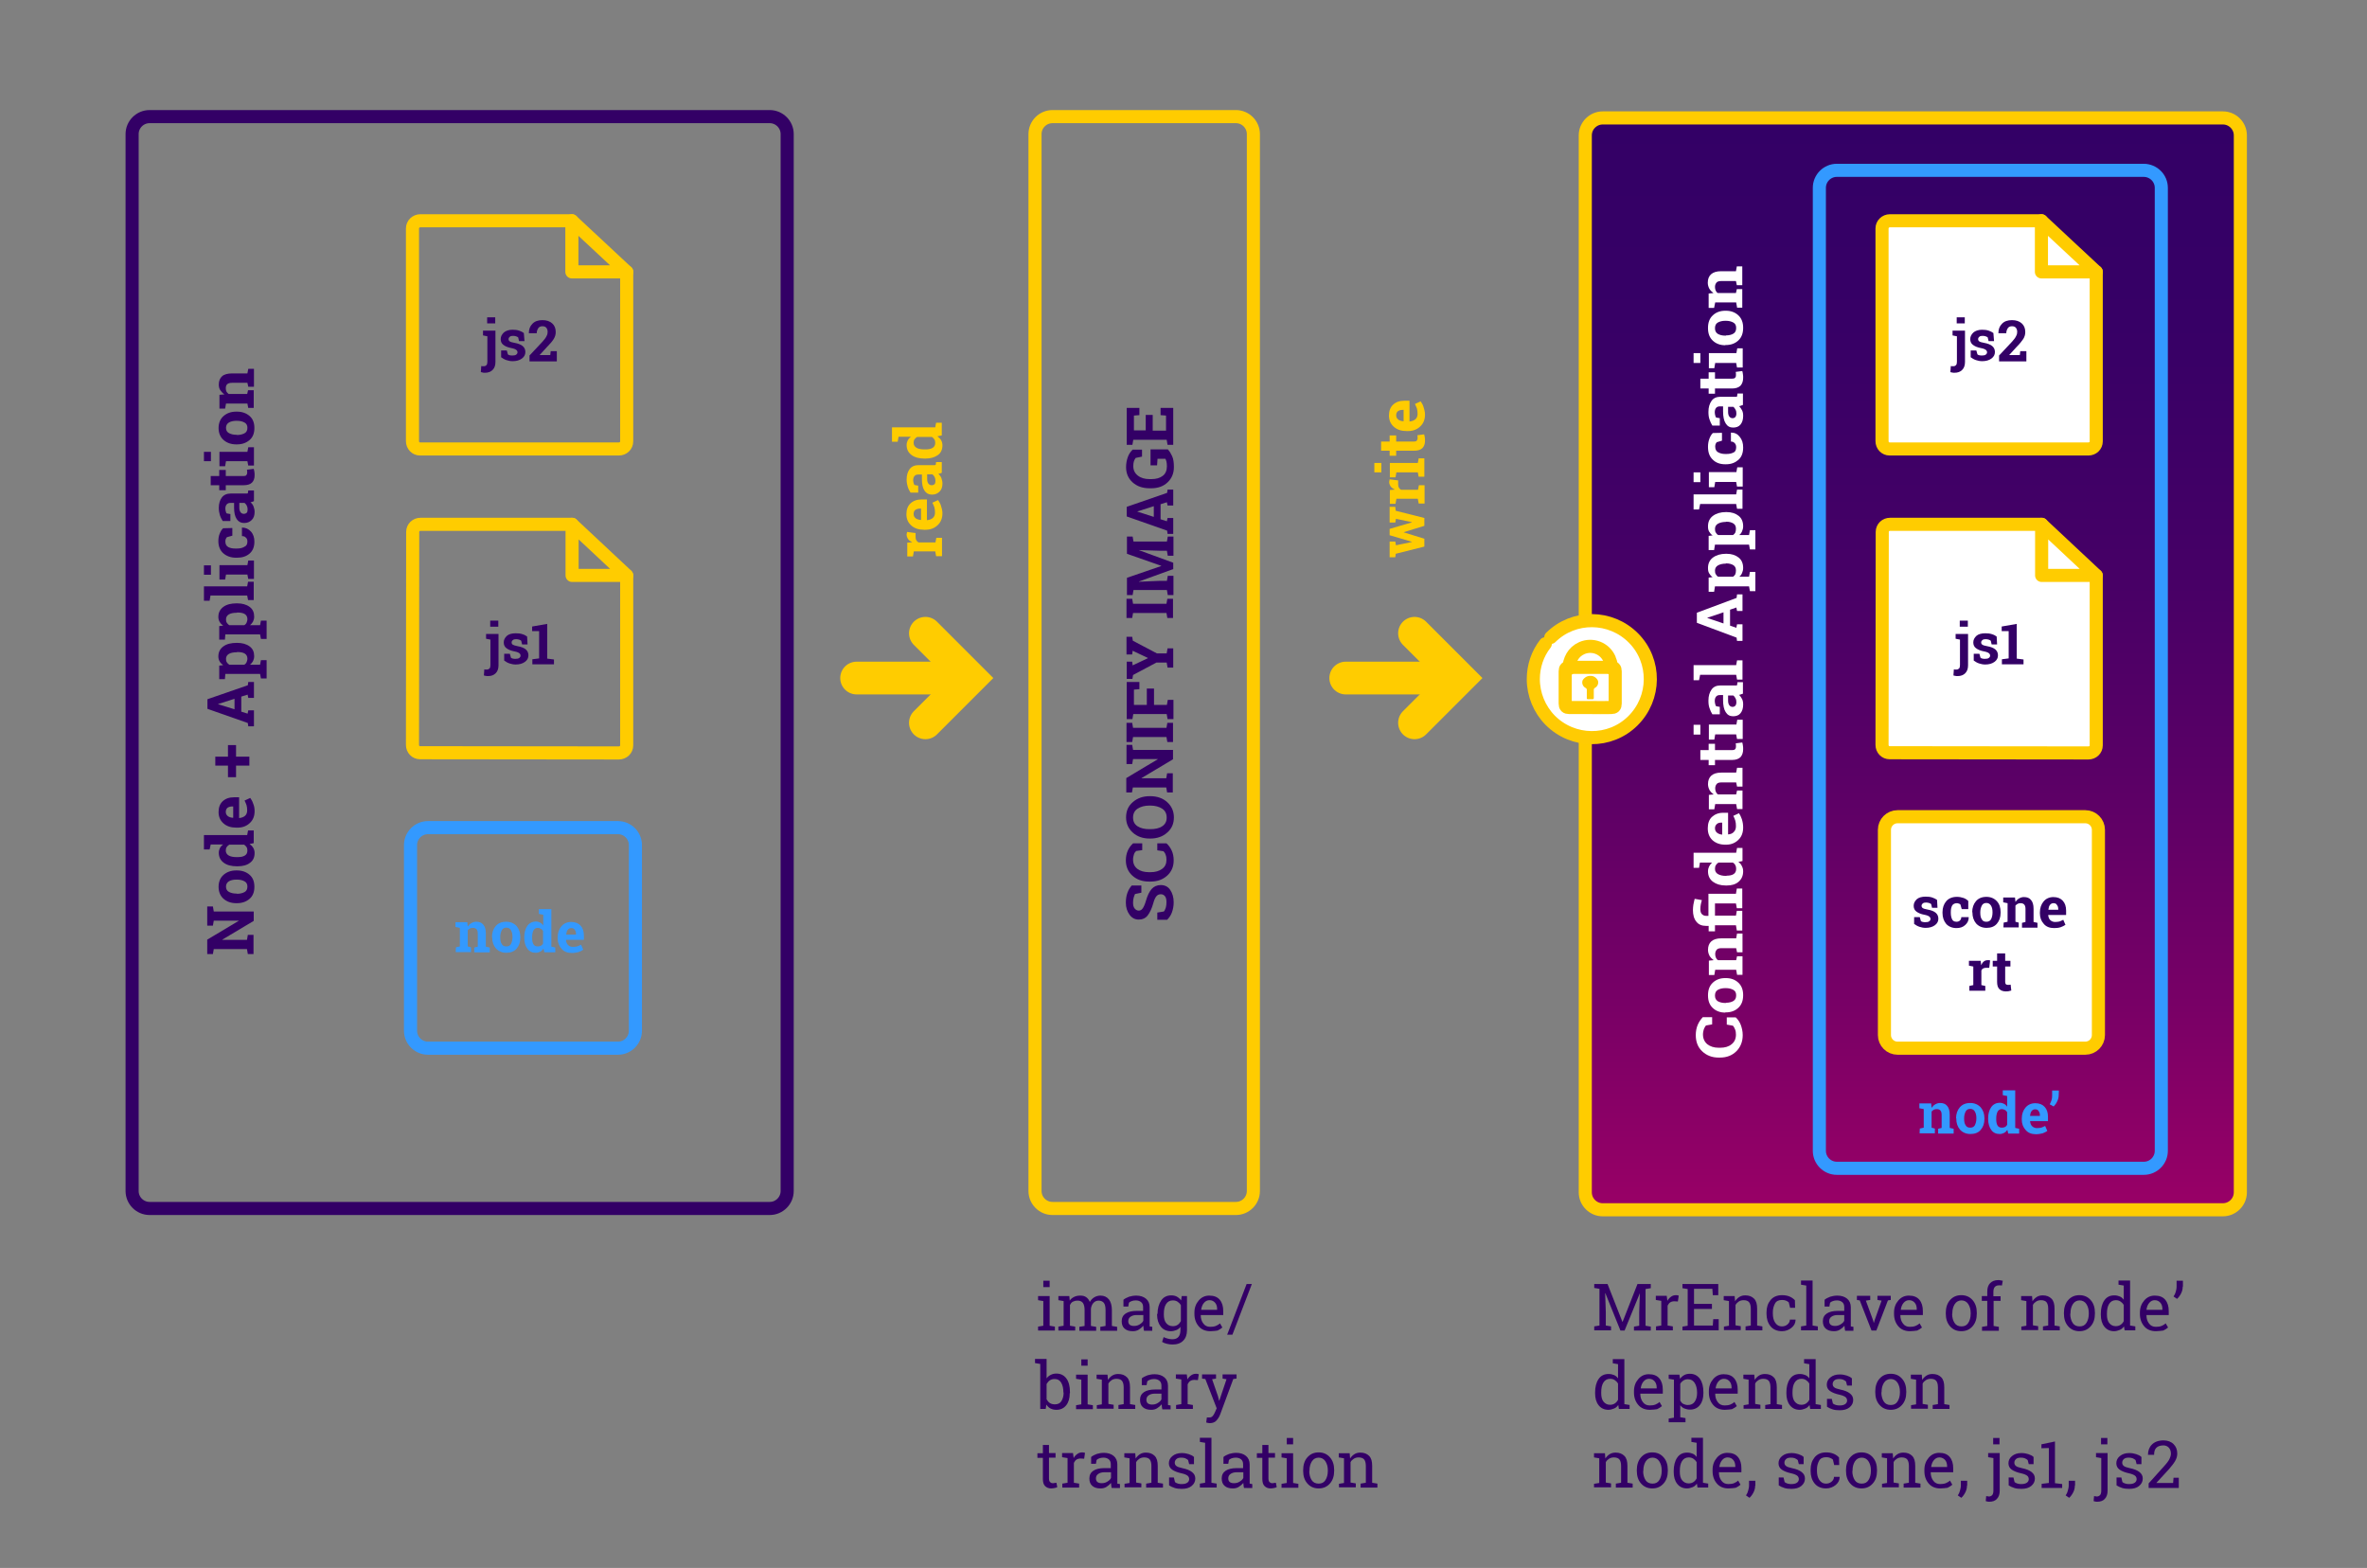 <?xml version="1.0" encoding="utf-8"?>
<!-- Generator: Adobe Illustrator 24.0.0, SVG Export Plug-In . SVG Version: 6.00 Build 0)  -->
<svg version="1.1" id="Ebene_1" xmlns="http://www.w3.org/2000/svg" xmlns:xlink="http://www.w3.org/1999/xlink" x="0px" y="0px"
	 viewBox="0 0 1084 718" style="enable-background:new 0 0 1084 718;" xml:space="preserve">
<rect x="0" y="0" width="1084" height="718" fill="#808080" stroke="none"/>
<style type="text/css">
	.st0{fill:url(#SVGID_1_);stroke:#FFCC00;stroke-width:6;stroke-miterlimit:10;}
	.st1{fill:none;stroke:#3399FF;stroke-width:6;stroke-miterlimit:10;}
	.st2{fill:none;stroke:#FFCC00;stroke-width:6;stroke-miterlimit:10;}
	.st3{fill:#FFFFFF;stroke:#FFCC00;stroke-width:6;stroke-miterlimit:10;}
	.st4{fill:#FFFFFF;stroke:#FFCB03;stroke-width:6;stroke-linecap:round;stroke-linejoin:round;}
	.st5{fill:none;stroke:#FFCB03;stroke-width:6;stroke-linecap:round;stroke-linejoin:round;}
	.st6{fill:#FFCB03;}
	.st7{fill:none;stroke:#FFCC00;stroke-width:15;stroke-linecap:round;stroke-miterlimit:10;}
	.st8{enable-background:new    ;}
	.st9{fill:#330066;}
	.st10{fill:#FFFFFF;}
	.st11{fill:#FFCC00;}
	.st12{fill:none;stroke:#FFCC00;stroke-width:6;stroke-linecap:round;stroke-linejoin:round;}
	.st13{fill:none;stroke:#330066;stroke-width:6;stroke-miterlimit:10;}
	.st14{fill:#3399FF;}
	.st15{fill:#FFFFFF;stroke:#FFCC00;stroke-width:6;stroke-linecap:round;stroke-linejoin:round;}
</style>
<title>Sconify image Details</title>
<linearGradient id="SVGID_1_" gradientUnits="userSpaceOnUse" x1="79.41" y1="-92.98" x2="579.41" y2="-92.98" gradientTransform="matrix(6.123234e-17 -1 -1 -6.123234e-17 783.02 633.41)">
	<stop  offset="0" style="stop-color:#990066"/>
	<stop  offset="0.19" style="stop-color:#780066"/>
	<stop  offset="0.4" style="stop-color:#5A0066"/>
	<stop  offset="0.61" style="stop-color:#440066"/>
	<stop  offset="0.81" style="stop-color:#370066"/>
	<stop  offset="1" style="stop-color:#330066"/>
</linearGradient>
<path class="st0" d="M726,546V62c0-4.4,3.6-8,8-8h284c4.4,0,8,3.6,8,8v484c0,4.4-3.6,8-8,8H734C729.6,554,726,550.4,726,546z"/>
<path class="st1" d="M989.8,86v441c0,4.4-3.6,8-8,8H841.2c-4.4,0-8-3.6-8-8V86c0-4.4,3.6-8,8-8h140.5C986.2,78,989.8,81.6,989.8,86z
	"/>
<path class="st2" d="M474,545.4v-484c0-4.4,3.6-8,8-8h84c4.4,0,8,3.6,8,8v484c0,4.4-3.6,8-8,8h-84C477.6,553.4,474,549.8,474,545.4z
	"/>
<path class="st3" d="M863,474v-94c0-3.3,2.7-6,6-6h86c3.3,0,6,2.7,6,6v94c0,3.3-2.7,6-6,6h-86C865.7,480,863,477.3,863,474z"/>
<path class="st4" d="M710.2,291.9c10.5-10.4,27.5-10.2,37.9,0.3c10.4,10.5,10.2,27.5-0.3,37.9c-10.5,10.4-27.5,10.2-37.9-0.3
	c-4.9-5-7.7-11.8-7.7-18.8c0-5.9,1.9-11.6,5.5-16.2"/>
<path class="st5" d="M728.3,324h-9.7c-1.3,0-1.8-0.5-1.8-1.8v-14.8c0-1.3,0.5-1.8,1.8-1.8h19.3c1.3,0,1.8,0.5,1.8,1.8v14.8
	c0,1.3-0.5,1.8-1.8,1.8C734.7,324.1,731.5,324,728.3,324z"/>
<path class="st5" d="M718.4,306.3c0.3-4.1,2-7.7,6-9.5c4.8-2.1,10.4,0,12.6,4.8c0,0,0,0,0,0.1c0.2,0.5,0.4,1.1,0.6,1.6
	c0.2,0.9,0.3,1.8,0.5,2.7"/>
<path class="st6" d="M726.7,317.7L726.7,317.7v2c0,0.4,0.1,0.5,0.6,0.5h1.9c0.5,0,0.7-0.1,0.7-0.6v-3.7c0-0.4,0.2-0.7,0.5-0.9
	c1.2-0.6,1.8-2,1.4-3.3c-0.6-1.3-1.9-2.2-3.3-2.2c-1.5-0.1-2.9,0.7-3.7,2c-0.5,1.3,0,2.8,1.3,3.5c0.4,0.2,0.7,0.6,0.6,1.1V317.7z"/>
<polyline class="st7" points="647.8,290 668.3,310.5 647.8,331 "/>
<line class="st7" x1="616.3" y1="310.5" x2="657.8" y2="310.5"/>
<polyline class="st7" points="423.8,290 444.3,310.5 423.8,331 "/>
<line class="st7" x1="392.3" y1="310.5" x2="433.8" y2="310.5"/>
<g class="st8">
	<path class="st9" d="M522.7,405.6v3.2l-2.9,0.6c-0.2,0.4-0.4,0.9-0.6,1.6s-0.3,1.5-0.3,2.3c0,1.2,0.2,2.1,0.7,2.7
		c0.5,0.6,1.1,1,1.9,1c0.7,0,1.3-0.3,1.8-1c0.5-0.7,1-1.8,1.5-3.5c0.7-2.4,1.5-4.1,2.6-5.4c1.1-1.2,2.5-1.8,4.2-1.8
		c1.8,0,3.3,0.7,4.3,2.2s1.6,3.3,1.6,5.7c0,1.7-0.3,3.2-0.8,4.6c-0.5,1.4-1.3,2.5-2.2,3.4h-4.5v-3.3l3-0.5c0.4-0.4,0.6-1,0.9-1.8
		c0.2-0.7,0.3-1.6,0.3-2.5c0-1.2-0.2-2.1-0.7-2.7c-0.5-0.6-1.1-0.9-1.9-0.9c-0.8,0-1.5,0.3-2,0.9c-0.5,0.6-1,1.6-1.4,3.1
		c-0.7,2.5-1.6,4.4-2.6,5.7s-2.4,1.9-4.1,1.9c-1.7,0-3.1-0.7-4.2-2.2c-1.1-1.5-1.7-3.3-1.7-5.5c0-1.6,0.2-3.1,0.7-4.5s1.2-2.5,2-3.4
		H522.7z"/>
	<path class="st9" d="M523.1,386.1v3.2l-2.8,0.4c-0.4,0.4-0.8,0.9-1,1.6c-0.2,0.6-0.4,1.4-0.4,2.3c0,1.9,0.7,3.3,2,4.3
		c1.3,1,3.1,1.5,5.3,1.5h0.7c2.2,0,3.9-0.5,5.3-1.5s2-2.4,2-4.2c0-0.8-0.1-1.6-0.4-2.3c-0.2-0.7-0.6-1.2-1-1.6l-2.8-0.4v-3.2h4.2
		c1,0.9,1.8,2,2.4,3.3c0.6,1.3,0.9,2.8,0.9,4.5c0,2.9-1,5.2-3,7s-4.5,2.7-7.6,2.7h-0.7c-3.1,0-5.6-0.9-7.6-2.7s-3-4.2-3-7
		c0-1.7,0.3-3.1,0.9-4.5c0.6-1.3,1.4-2.4,2.4-3.3H523.1z"/>
	<path class="st9" d="M526.8,364.6c3.1,0,5.7,0.9,7.7,2.7s3.1,4.1,3.1,7c0,2.9-1,5.2-3.1,7c-2,1.8-4.6,2.7-7.7,2.7h-0.3
		c-3.1,0-5.7-0.9-7.7-2.7s-3.1-4.1-3.1-7c0-2.9,1-5.2,3.1-7c2.1-1.8,4.6-2.7,7.7-2.7H526.8z M526.4,368.9c-2.2,0-4,0.5-5.4,1.4
		s-2.1,2.3-2.1,4.1s0.7,3.1,2.1,4c1.4,0.9,3.2,1.3,5.4,1.3h0.4c2.2,0,4.1-0.4,5.4-1.3c1.4-0.9,2.1-2.2,2.1-4c0-1.8-0.7-3.2-2.1-4.1
		c-1.4-0.9-3.2-1.4-5.4-1.4H526.4z"/>
	<path class="st9" d="M515.9,341.1h2.6l0.4,2.3h18.3v4.3l-14.4,8.6l0,0.1h11.3l0.4-2.3h2.6v8.8h-2.6l-0.4-2.3h-15.3l-0.4,2.3h-2.6
		v-2.3v-4.3l14.4-8.6l0-0.1h-11.3l-0.4,2.3h-2.6v-6.5V341.1z"/>
	<path class="st9" d="M518.5,339.8h-2.6v-8.8h2.6l0.4,2.3h15.3l0.4-2.3h2.6v8.8h-2.6l-0.4-2.3h-15.3L518.5,339.8z"/>
	<path class="st9" d="M534.7,329.3l-0.4-2.3h-15.3l-0.4,2.3h-2.6v-17h5.8v3.3l-2.5,0.2v7h5.9v-7.5h3.3v7.5h5.9l0.4-2.3h2.6v8.8
		H534.7z"/>
	<path class="st9" d="M518.5,303l0.2,1.7l7-3.3v-0.1l-7-3.3l-0.2,1.7h-2.6v-8.1h2.6l0.3,1.8l11,5.8h4.5l0.4-2.3h2.6v8.8h-2.6
		l-0.4-2.3h-4.7l-10.7,5.7l-0.3,1.8h-2.6V303H518.5z"/>
	<path class="st9" d="M518.5,283h-2.6v-8.8h2.6l0.4,2.3h15.3l0.4-2.3h2.6v8.8h-2.6l-0.4-2.3h-15.3L518.5,283z"/>
	<path class="st9" d="M521.5,251.9L521.5,251.9l15.8,5.8v2.9l-15.7,5.7l0,0.1l9.4-0.4h3.4l0.4-2.3h2.6v8.8h-2.6l-0.4-2.3h-15.3
		l-0.4,2.3h-2.6v-2.3v-5.6l15.7-5.4v-0.1l-15.7-5.5v-7.9h2.6l0.4,2.3h15.3l0.4-2.3h2.6v8.8h-2.6l-0.4-2.3h-3.4L521.5,251.9z"/>
</g>
<g class="st8">
	<path class="st9" d="M534.7,244.5l-0.2-1.5l-18.5-6.5v-4.4l18.5-6.4l0.2-1.5h2.6v7.3h-2.6l-0.3-1.5l-2.9,0.9v6.9l2.9,0.9l0.3-1.5
		h2.6v7.3H534.7z M528.4,236.7v-4.9l-7.5,2.4v0.1L528.4,236.7z"/>
</g>
<g class="st8">
	<path class="st9" d="M534.9,205.9c0.7,0.7,1.3,1.7,1.9,3c0.6,1.3,0.8,3,0.8,5c0,2.9-1,5.2-2.9,7c-1.9,1.8-4.4,2.7-7.5,2.7h-0.7
		c-3.2,0-5.8-0.9-7.8-2.7s-3-4.1-3-7c0-1.7,0.3-3.2,0.8-4.6c0.5-1.4,1.3-2.5,2.2-3.4h4.3v3.2l-2.9,0.6c-0.3,0.4-0.6,0.9-0.8,1.5
		s-0.3,1.4-0.3,2.2c0,1.9,0.7,3.3,2.1,4.4s3.2,1.6,5.4,1.6h0.8c2.2,0,3.9-0.5,5.2-1.5s1.9-2.5,1.9-4.4c0-0.9-0.1-1.6-0.2-2.1
		s-0.3-0.9-0.5-1.3h-3.6l-0.2,3h-3v-7.3H534.9z"/>
	<path class="st9" d="M527.9,190v7.2h6.1v-6.9l-2.5-0.2v-3.3h5.8v16.9h-2.6l-0.4-2.3h-15.3l-0.4,2.3h-2.6v-2.3v-14.6h5.8v3.3
		l-2.5,0.2v6.8h5.4V190H527.9z"/>
</g>
<g class="st8">
	<path class="st10" d="M784.1,465.8v3.3l-2.8,0.5c-0.4,0.4-0.7,1-1,1.7c-0.2,0.7-0.4,1.5-0.4,2.4c0,1.9,0.7,3.4,2,4.5
		c1.3,1,3,1.6,5.2,1.6h0.7c2.1,0,3.9-0.5,5.2-1.6c1.3-1,2-2.5,2-4.4c0-0.9-0.1-1.7-0.4-2.4s-0.6-1.3-1-1.7l-2.8-0.5v-3.3h4.1
		c1,0.9,1.8,2.1,2.3,3.4s0.9,3,0.9,4.7c0,3-1,5.5-2.9,7.4c-1.9,1.9-4.4,2.9-7.5,2.9h-0.7c-3,0-5.5-1-7.5-2.9c-2-1.9-2.9-4.4-2.9-7.4
		c0-1.7,0.3-3.3,0.9-4.7c0.6-1.4,1.4-2.5,2.3-3.5H784.1z"/>
	<path class="st10" d="M790.1,463.7c-2.3,0-4.2-0.7-5.7-2.1c-1.5-1.4-2.2-3.3-2.2-5.8c0-2.5,0.7-4.4,2.2-5.8
		c1.5-1.4,3.4-2.1,5.7-2.1h0.3c2.3,0,4.2,0.7,5.7,2.1s2.2,3.3,2.2,5.7c0,2.5-0.7,4.4-2.2,5.8c-1.5,1.4-3.4,2.1-5.7,2.1H790.1z
		 M790.4,459.2c1.4,0,2.6-0.3,3.4-0.8c0.9-0.5,1.3-1.4,1.3-2.6c0-1.2-0.4-2-1.3-2.5c-0.9-0.5-2-0.8-3.4-0.8h-0.3
		c-1.4,0-2.5,0.3-3.4,0.8s-1.3,1.4-1.3,2.6s0.4,2,1.3,2.6c0.9,0.5,2,0.8,3.4,0.8H790.4z"/>
	<path class="st10" d="M795.5,446.3l-0.4-2.2h-9.6l-0.4,2.4h-2.5v-6.6l2.2-0.2c-0.8-0.6-1.4-1.2-1.9-2c-0.4-0.8-0.7-1.7-0.7-2.7
		c0-1.7,0.5-3,1.5-3.9s2.5-1.4,4.6-1.4h6.8l0.4-2.2h2.5v8.6h-2.5l-0.4-1.9h-6.7c-1,0-1.8,0.2-2.2,0.7c-0.4,0.5-0.7,1.1-0.7,2
		c0,0.6,0.1,1.1,0.3,1.6c0.2,0.5,0.5,0.9,1,1.2h8.3l0.4-1.8h2.5v8.5H795.5z"/>
	<path class="st10" d="M785.4,426.5h-2.9V424h-1.1c-2,0-3.5-0.6-4.5-1.9c-1.1-1.3-1.6-3.1-1.6-5.4c0-0.8,0.1-1.6,0.2-2.4
		s0.4-1.7,0.6-2.7l3.3,0.6c-0.2,0.7-0.4,1.4-0.5,2c-0.1,0.6-0.2,1.3-0.2,2.1c0,1,0.2,1.8,0.7,2.3s1.1,0.8,1.9,0.8h1.1v-10.1h12.6
		l0.4-2.4h2.5v9h-2.5l-0.4-2.2h-9.6v5.6h9.6l0.4-2.2h2.5v9h-2.5l-0.4-2.4h-9.6V426.5z"/>
	<path class="st10" d="M796.1,394.7c0.7,0.5,1.3,1.1,1.6,1.9c0.4,0.7,0.6,1.5,0.6,2.4c0,2-0.7,3.6-2.1,4.8s-3.2,1.7-5.5,1.7h-0.3
		c-2.5,0-4.4-0.6-5.9-1.7c-1.5-1.1-2.3-2.7-2.3-4.8c0-0.8,0.2-1.6,0.5-2.2s0.8-1.3,1.4-1.8h-5.6l-0.4,2.4h-2.5v-2.4v-4.5h19.5
		l0.4-2.2h2.5v6L796.1,394.7z M790.7,401c1.4,0,2.4-0.2,3.2-0.7s1.2-1.3,1.2-2.4c0-0.7-0.1-1.2-0.4-1.7c-0.2-0.5-0.6-0.9-1.1-1.2
		H787c-0.5,0.3-0.9,0.7-1.2,1.2c-0.3,0.5-0.4,1-0.4,1.7c0,1.1,0.5,1.9,1.4,2.4c0.9,0.5,2.1,0.8,3.6,0.8H790.7z"/>
	<path class="st10" d="M798.3,378.9c0,2.4-0.7,4.3-2.2,5.7c-1.4,1.4-3.3,2.2-5.5,2.2h-0.6c-2.3,0-4.2-0.7-5.7-2
		c-1.5-1.4-2.2-3.2-2.2-5.5c0-2.2,0.6-4,1.9-5.2c1.3-1.2,3-1.9,5.1-1.9h2.3v9.9l0.1,0c1-0.1,1.9-0.4,2.5-1.1c0.7-0.7,1-1.5,1-2.7
		c0-1-0.1-1.8-0.3-2.5c-0.2-0.7-0.5-1.4-0.9-2.2l2.6-1.2c0.5,0.7,0.9,1.6,1.3,2.7C798.1,376.4,798.3,377.6,798.3,378.9z
		 M785.4,379.3c0,0.8,0.3,1.5,0.9,2c0.6,0.5,1.4,0.8,2.3,0.9l0.1,0v-5.5h-0.4c-0.9,0-1.6,0.2-2.1,0.7S785.4,378.4,785.4,379.3z"/>
	<path class="st10" d="M795.5,370.4l-0.4-2.2h-9.6l-0.4,2.4h-2.5V364l2.2-0.2c-0.8-0.6-1.4-1.2-1.9-2c-0.4-0.8-0.7-1.7-0.7-2.7
		c0-1.7,0.5-3,1.5-3.9c1-0.9,2.5-1.4,4.6-1.4h6.8l0.4-2.2h2.5v8.6h-2.5l-0.4-1.9h-6.7c-1,0-1.8,0.2-2.2,0.7c-0.4,0.5-0.7,1.1-0.7,2
		c0,0.6,0.1,1.1,0.3,1.6c0.2,0.5,0.5,0.9,1,1.2h8.3l0.4-1.8h2.5v8.5H795.5z"/>
	<path class="st10" d="M778.7,343.5h3.8v-2.9h2.9v2.9h7.9c0.6,0,1-0.1,1.3-0.4c0.3-0.3,0.4-0.6,0.4-1.1c0-0.3,0-0.6,0-0.8
		s-0.1-0.5-0.1-0.8l3-0.4c0.1,0.5,0.3,1,0.3,1.5c0.1,0.5,0.1,1,0.1,1.6c0,1.5-0.4,2.7-1.2,3.6c-0.8,0.8-2.1,1.3-3.8,1.3h-7.9v2.4
		h-2.9V348h-3.8V343.5z"/>
	<path class="st10" d="M778.7,331.9v4.5h-3.1v-4.5H778.7z M795.5,338.5l-0.4-2.2h-9.6l-0.4,2.4h-2.5v-6.9h12.6l0.4-2.2h2.5v8.8
		H795.5z"/>
	<path class="st10" d="M798,317.7c-0.3,0.1-0.5,0.2-0.8,0.3c-0.3,0.1-0.5,0.2-0.8,0.2c0.6,0.5,1,1.2,1.4,1.9
		c0.4,0.8,0.5,1.6,0.5,2.6c0,1.6-0.4,2.9-1.2,3.9c-0.8,1-2,1.4-3.4,1.4c-1.5,0-2.6-0.6-3.4-1.9c-0.8-1.2-1.2-3.1-1.2-5.5v-2.3h-1.5
		c-0.7,0-1.3,0.2-1.7,0.7c-0.4,0.5-0.6,1.1-0.6,2c0,0.5,0.1,1,0.2,1.4c0.1,0.4,0.2,0.7,0.4,1l1.7,0.3v3.4l-3.4,0
		c-0.5-0.8-1-1.8-1.3-2.8c-0.4-1.1-0.5-2.2-0.5-3.5c0-2.1,0.5-3.7,1.4-5c0.9-1.3,2.3-1.9,4-1.9h6.4c0.2,0,0.5,0,0.7,0
		c0.2,0,0.4,0,0.6-0.1l0.2-1.4h2.5V317.7z M795.2,321.6c0-0.7-0.1-1.3-0.4-1.8c-0.3-0.6-0.6-1-1-1.3h-2.4v2.3c0,1,0.2,1.7,0.6,2.2
		c0.4,0.5,0.9,0.7,1.5,0.7c0.5,0,0.9-0.2,1.2-0.5S795.2,322.2,795.2,321.6z"/>
	<path class="st10" d="M778.1,311.5h-2.5v-6.9h19.5l0.4-2.2h2.5v8.8h-2.5l-0.4-2.2h-16.5L778.1,311.5z"/>
	<path class="st10" d="M795.5,293.6l-0.2-1.6l-18.2-6.8v-4.6l18.2-6.8l0.2-1.6h2.5v7.6h-2.5l-0.3-1.6l-2.9,1v7.3l2.9,1l0.3-1.6h2.5
		v7.6H795.5z M789.3,285.5v-5.1l-7.4,2.5v0.1L789.3,285.5z"/>
	<path class="st10" d="M785,271h-2.5v-6.5l1.8-0.2c-0.7-0.5-1.2-1.1-1.6-1.8c-0.4-0.7-0.5-1.5-0.5-2.4c0-2.1,0.8-3.7,2.3-4.8
		c1.5-1.1,3.5-1.7,5.9-1.7h0.3c2.3,0,4.1,0.6,5.5,1.7c1.4,1.1,2.1,2.7,2.1,4.8c0,0.9-0.2,1.6-0.5,2.3c-0.3,0.7-0.7,1.3-1.3,1.7h4.5
		l0.4-2.2h2.5v8.8h-2.5l-0.4-2.2h-15.6L785,271z M790.4,258.1c-1.5,0-2.7,0.3-3.6,0.8c-0.9,0.5-1.4,1.3-1.4,2.4
		c0,0.7,0.1,1.3,0.4,1.7c0.3,0.5,0.6,0.9,1.1,1.1h6.8c0.4-0.3,0.8-0.7,1-1.1c0.2-0.5,0.3-1.1,0.3-1.8c0-1.1-0.4-1.9-1.2-2.4
		c-0.8-0.5-1.9-0.8-3.2-0.8H790.4z"/>
</g>
<g class="st8">
	<path class="st10" d="M785,251.9h-2.5v-6.5l1.8-0.2c-0.7-0.5-1.2-1.1-1.6-1.8c-0.4-0.7-0.5-1.5-0.5-2.4c0-2.1,0.8-3.7,2.3-4.8
		c1.5-1.1,3.5-1.7,5.9-1.7h0.3c2.3,0,4.1,0.6,5.5,1.7c1.4,1.1,2.1,2.7,2.1,4.8c0,0.9-0.2,1.6-0.5,2.3c-0.3,0.7-0.7,1.3-1.3,1.7h4.5
		l0.4-2.2h2.5v8.8h-2.5l-0.4-2.2h-15.6L785,251.9z M790.4,239c-1.5,0-2.7,0.3-3.6,0.8c-0.9,0.5-1.4,1.3-1.4,2.4
		c0,0.7,0.1,1.3,0.4,1.7c0.3,0.5,0.6,0.9,1.1,1.1h6.8c0.4-0.3,0.8-0.7,1-1.1c0.2-0.5,0.3-1.1,0.3-1.8c0-1.1-0.4-1.9-1.2-2.4
		c-0.8-0.5-1.9-0.8-3.2-0.8H790.4z"/>
</g>
<g class="st8">
	<path class="st10" d="M778.1,233.3h-2.5v-6.9h19.5l0.4-2.2h2.5v8.8h-2.5l-0.4-2.2h-16.5L778.1,233.3z"/>
	<path class="st10" d="M778.7,216.3v4.5h-3.1v-4.5H778.7z M795.5,222.9l-0.4-2.2h-9.6l-0.4,2.4h-2.5v-6.9h12.6l0.4-2.2h2.5v8.8
		H795.5z"/>
	<path class="st10" d="M795.1,204.8c0-0.8-0.2-1.4-0.7-1.9s-1-0.7-1.7-0.7v-4.1l0.1,0c1.6,0,2.9,0.6,3.9,1.9
		c1.1,1.3,1.6,2.9,1.6,4.9c0,2.5-0.7,4.4-2.2,5.7c-1.5,1.3-3.3,2-5.6,2H790c-2.3,0-4.2-0.7-5.6-2.1c-1.5-1.4-2.2-3.3-2.2-5.9
		c0-1.3,0.2-2.5,0.6-3.6c0.4-1.1,0.9-2,1.6-2.7l4.2-0.1v3.6l-2.4,0.7c-0.2,0.2-0.3,0.5-0.5,0.8c-0.1,0.3-0.2,0.7-0.2,1.1
		c0,1.3,0.4,2.2,1.3,2.7s2,0.8,3.3,0.8h0.4c1.4,0,2.5-0.2,3.4-0.7C794.7,206.9,795.1,206,795.1,204.8z"/>
</g>
<g class="st8">
	<path class="st10" d="M798,185.5c-0.3,0.1-0.5,0.2-0.8,0.3c-0.3,0.1-0.5,0.2-0.8,0.2c0.6,0.5,1,1.2,1.4,1.9
		c0.4,0.8,0.5,1.6,0.5,2.6c0,1.6-0.4,2.9-1.2,3.9c-0.8,1-2,1.4-3.4,1.4c-1.5,0-2.6-0.6-3.4-1.9c-0.8-1.2-1.2-3.1-1.2-5.5v-2.3h-1.5
		c-0.7,0-1.3,0.2-1.7,0.7c-0.4,0.5-0.6,1.1-0.6,2c0,0.5,0.1,1,0.2,1.4c0.1,0.4,0.2,0.7,0.4,1l1.7,0.3v3.4l-3.4,0
		c-0.5-0.8-1-1.8-1.3-2.8c-0.4-1.1-0.5-2.2-0.5-3.5c0-2.1,0.5-3.7,1.4-5c0.9-1.3,2.3-1.9,4-1.9h6.4c0.2,0,0.5,0,0.7,0
		c0.2,0,0.4,0,0.6-0.1l0.2-1.4h2.5V185.5z M795.2,189.4c0-0.7-0.1-1.3-0.4-1.8c-0.3-0.6-0.6-1-1-1.3h-2.4v2.3c0,1,0.2,1.7,0.6,2.2
		c0.4,0.5,0.9,0.7,1.5,0.7c0.5,0,0.9-0.2,1.2-0.5S795.2,190,795.2,189.4z"/>
</g>
<g class="st8">
	<path class="st10" d="M778.7,173.4h3.8v-2.9h2.9v2.9h7.9c0.6,0,1-0.1,1.3-0.4c0.3-0.3,0.4-0.6,0.4-1.1c0-0.3,0-0.6,0-0.8
		s-0.1-0.5-0.1-0.8l3-0.4c0.1,0.5,0.3,1,0.3,1.5c0.1,0.5,0.1,1,0.1,1.6c0,1.5-0.4,2.7-1.2,3.6c-0.8,0.8-2.1,1.3-3.8,1.3h-7.9v2.4
		h-2.9v-2.4h-3.8V173.4z"/>
	<path class="st10" d="M778.7,161.7v4.5h-3.1v-4.5H778.7z M795.5,168.4l-0.4-2.2h-9.6l-0.4,2.4h-2.5v-6.9h12.6l0.4-2.2h2.5v8.8
		H795.5z"/>
	<path class="st10" d="M790.1,158.1c-2.3,0-4.2-0.7-5.7-2.1c-1.5-1.4-2.2-3.3-2.2-5.8c0-2.5,0.7-4.4,2.2-5.8
		c1.5-1.4,3.4-2.1,5.7-2.1h0.3c2.3,0,4.2,0.7,5.7,2.1s2.2,3.3,2.2,5.7c0,2.5-0.7,4.4-2.2,5.8c-1.5,1.4-3.4,2.1-5.7,2.1H790.1z
		 M790.4,153.6c1.4,0,2.6-0.3,3.4-0.8c0.9-0.5,1.3-1.4,1.3-2.6c0-1.2-0.4-2-1.3-2.5c-0.9-0.5-2-0.8-3.4-0.8h-0.3
		c-1.4,0-2.5,0.3-3.4,0.8s-1.3,1.4-1.3,2.6c0,1.2,0.4,2,1.3,2.6c0.9,0.5,2,0.8,3.4,0.8H790.4z"/>
	<path class="st10" d="M795.5,140.7l-0.4-2.2h-9.6L785,141h-2.5v-6.6l2.2-0.2c-0.8-0.6-1.4-1.2-1.9-2c-0.4-0.8-0.7-1.7-0.7-2.7
		c0-1.7,0.5-3,1.5-3.9c1-0.9,2.5-1.4,4.6-1.4h6.8l0.4-2.2h2.5v8.6h-2.5l-0.4-1.9h-6.7c-1,0-1.8,0.2-2.2,0.7c-0.4,0.5-0.7,1.1-0.7,2
		c0,0.6,0.1,1.1,0.3,1.6c0.2,0.5,0.5,0.9,1,1.2h8.3l0.4-1.8h2.5v8.5H795.5z"/>
</g>
<g class="st8">
	<path class="st9" d="M94.9,415.1h2.6l0.4,2.3h18.3v4.3l-14.4,8.6l0,0.1h11.3l0.4-2.3h2.6v8.8h-2.6l-0.4-2.3H97.9l-0.4,2.3h-2.6
		v-2.3v-4.3l14.4-8.6l0-0.1H97.9l-0.4,2.3h-2.6v-6.5V415.1z"/>
	<path class="st9" d="M108.2,413.6c-2.4,0-4.3-0.7-5.8-2c-1.5-1.3-2.3-3.2-2.3-5.5c0-2.3,0.8-4.2,2.3-5.5c1.5-1.3,3.4-2,5.8-2h0.3
		c2.4,0,4.3,0.7,5.8,2c1.5,1.3,2.2,3.1,2.2,5.5c0,2.4-0.7,4.2-2.2,5.5c-1.5,1.3-3.4,2-5.8,2H108.2z M108.5,409.3
		c1.4,0,2.6-0.3,3.5-0.8c0.9-0.5,1.3-1.3,1.3-2.5c0-1.1-0.4-1.9-1.3-2.4c-0.9-0.5-2-0.8-3.5-0.8h-0.3c-1.4,0-2.6,0.3-3.4,0.8
		s-1.3,1.3-1.3,2.4s0.4,1.9,1.3,2.4s2,0.8,3.4,0.8H108.5z"/>
	<path class="st9" d="M114.3,386.5c0.7,0.5,1.3,1.1,1.7,1.8c0.4,0.7,0.6,1.5,0.6,2.3c0,2-0.7,3.5-2.1,4.5c-1.4,1.1-3.3,1.6-5.7,1.6
		h-0.3c-2.5,0-4.5-0.5-6-1.6s-2.3-2.6-2.3-4.6c0-0.8,0.2-1.5,0.5-2.1c0.3-0.6,0.8-1.2,1.5-1.7h-5.7L96,389h-2.6v-2.3v-4.3h19.8
		l0.4-2.1h2.6v5.8L114.3,386.5z M108.8,392.5c1.4,0,2.5-0.2,3.3-0.7c0.8-0.5,1.2-1.2,1.2-2.3c0-0.6-0.1-1.2-0.4-1.6
		s-0.6-0.8-1.1-1.1H105c-0.5,0.3-0.9,0.7-1.2,1.1c-0.3,0.5-0.4,1-0.4,1.6c0,1,0.5,1.8,1.4,2.3s2.1,0.7,3.6,0.7H108.8z"/>
	<path class="st9" d="M116.6,371.4c0,2.3-0.7,4.1-2.2,5.5s-3.3,2.1-5.6,2.1h-0.6c-2.4,0-4.3-0.6-5.8-1.9c-1.5-1.3-2.3-3-2.3-5.2
		c0-2.1,0.6-3.8,1.9-5s3-1.8,5.2-1.8h2.3v9.5l0.1,0c1-0.1,1.9-0.4,2.6-1c0.7-0.6,1-1.5,1-2.5c0-0.9-0.1-1.7-0.3-2.4
		c-0.2-0.6-0.5-1.3-0.9-2.1l2.6-1.2c0.5,0.7,1,1.5,1.3,2.5C116.4,369,116.6,370.2,116.6,371.4z M103.4,371.8c0,0.8,0.3,1.4,0.9,1.9
		s1.4,0.7,2.4,0.8l0.1,0v-5.2h-0.4c-0.9,0-1.6,0.2-2.2,0.6C103.7,370.3,103.4,371,103.4,371.8z"/>
	<path class="st9" d="M104.4,346.5v-5.3h3.7v5.3h6.1v4.1h-6.1v5.3h-3.7v-5.3h-5.8v-4.1H104.4z"/>
	<path class="st9" d="M113.7,332.6l-0.2-1.5l-18.5-6.5v-4.4l18.5-6.4l0.2-1.5h2.6v7.3h-2.6l-0.3-1.5l-2.9,0.9v6.9l2.9,0.9l0.3-1.5
		h2.6v7.3H113.7z M107.4,324.8V320l-7.5,2.4v0.1L107.4,324.8z"/>
	<path class="st9" d="M103,311h-2.6v-6.2l1.8-0.2c-0.7-0.5-1.2-1-1.6-1.7s-0.6-1.4-0.6-2.3c0-2,0.8-3.5,2.3-4.6s3.5-1.6,6-1.6h0.3
		c2.3,0,4.2,0.5,5.7,1.6s2.1,2.6,2.1,4.5c0,0.8-0.2,1.6-0.5,2.2c-0.3,0.6-0.8,1.2-1.4,1.7h4.6l0.4-2.1h2.6v8.4h-2.6l-0.4-2.1h-15.9
		L103,311z M108.5,298.7c-1.5,0-2.7,0.2-3.6,0.7s-1.4,1.3-1.4,2.3c0,0.6,0.1,1.2,0.4,1.6s0.6,0.8,1.1,1.1h6.9c0.4-0.3,0.8-0.6,1-1.1
		s0.4-1,0.4-1.7c0-1-0.4-1.8-1.2-2.3s-1.9-0.7-3.3-0.7H108.5z"/>
</g>
<g class="st8">
	<path class="st9" d="M103,292.9h-2.6v-6.2l1.8-0.2c-0.7-0.5-1.2-1-1.6-1.7s-0.6-1.4-0.6-2.3c0-2,0.8-3.5,2.3-4.6s3.5-1.6,6-1.6h0.3
		c2.3,0,4.2,0.5,5.7,1.6s2.1,2.6,2.1,4.5c0,0.8-0.2,1.6-0.5,2.2c-0.3,0.6-0.8,1.2-1.4,1.7h4.6l0.4-2.1h2.6v8.4h-2.6l-0.4-2.1h-15.9
		L103,292.9z M108.5,280.6c-1.5,0-2.7,0.2-3.6,0.7s-1.4,1.3-1.4,2.3c0,0.6,0.1,1.2,0.4,1.6s0.6,0.8,1.1,1.1h6.9
		c0.4-0.3,0.8-0.6,1-1.1s0.4-1,0.4-1.7c0-1-0.4-1.8-1.2-2.3s-1.9-0.7-3.3-0.7H108.5z"/>
</g>
<g class="st8">
	<path class="st9" d="M96,275.1h-2.6v-6.6h19.8l0.4-2.1h2.6v8.4h-2.6l-0.4-2.1H96.4L96,275.1z"/>
	<path class="st9" d="M96.6,258.9v4.3h-3.2v-4.3H96.6z M113.7,265.2l-0.4-2.1h-9.8l-0.4,2.3h-2.6v-6.6h12.8l0.4-2.1h2.6v8.4H113.7z"
		/>
	<path class="st9" d="M113.3,248c0-0.8-0.2-1.4-0.7-1.8c-0.4-0.5-1-0.7-1.8-0.7v-3.9l0.1,0c1.6,0,2.9,0.6,4,1.8s1.6,2.8,1.6,4.6
		c0,2.4-0.7,4.2-2.2,5.5s-3.4,1.9-5.8,1.9h-0.4c-2.3,0-4.3-0.7-5.8-2s-2.3-3.2-2.3-5.6c0-1.3,0.2-2.4,0.6-3.4s0.9-1.9,1.6-2.5
		l4.2-0.1v3.5l-2.5,0.7c-0.2,0.2-0.3,0.5-0.5,0.8c-0.1,0.3-0.2,0.7-0.2,1.1c0,1.2,0.4,2.1,1.3,2.6s2,0.7,3.4,0.7h0.4
		c1.4,0,2.6-0.2,3.4-0.7C112.9,250,113.3,249.2,113.3,248z"/>
</g>
<g class="st8">
	<path class="st9" d="M116.3,229.5c-0.3,0.1-0.5,0.2-0.8,0.3c-0.3,0.1-0.6,0.2-0.8,0.2c0.6,0.5,1.1,1.1,1.4,1.9s0.5,1.6,0.5,2.5
		c0,1.6-0.4,2.8-1.3,3.7s-2,1.4-3.5,1.4c-1.5,0-2.6-0.6-3.4-1.8s-1.2-2.9-1.2-5.2v-2.2h-1.6c-0.8,0-1.4,0.2-1.8,0.7
		s-0.6,1.1-0.6,1.9c0,0.5,0.1,0.9,0.2,1.3s0.2,0.7,0.4,0.9l1.7,0.3v3.2l-3.5,0c-0.5-0.8-1-1.7-1.3-2.7s-0.5-2.1-0.5-3.3
		c0-2,0.5-3.6,1.4-4.8s2.3-1.8,4.1-1.8h6.5c0.2,0,0.5,0,0.7,0s0.4,0,0.6-0.1l0.2-1.3h2.6V229.5z M113.4,233.3c0-0.6-0.1-1.2-0.4-1.8
		c-0.3-0.5-0.6-0.9-1-1.2h-2.4v2.2c0,0.9,0.2,1.6,0.6,2.1c0.4,0.5,0.9,0.7,1.5,0.7c0.5,0,1-0.2,1.3-0.5S113.4,233.9,113.4,233.3z"/>
</g>
<g class="st8">
	<path class="st9" d="M96.5,218h3.9v-2.8h3v2.8h8.1c0.6,0,1.1-0.1,1.3-0.4s0.4-0.6,0.4-1c0-0.3,0-0.5,0-0.8s-0.1-0.5-0.1-0.7
		l3.1-0.4c0.1,0.5,0.3,1,0.3,1.4c0.1,0.5,0.1,1,0.1,1.5c0,1.5-0.4,2.6-1.2,3.4s-2.1,1.2-3.9,1.2h-8.1v2.3h-3v-2.3h-3.9V218z"/>
	<path class="st9" d="M96.6,206.9v4.3h-3.2v-4.3H96.6z M113.7,213.3l-0.4-2.1h-9.8l-0.4,2.3h-2.6v-6.6h12.8l0.4-2.1h2.6v8.4H113.7z"
		/>
	<path class="st9" d="M108.2,203.5c-2.4,0-4.3-0.7-5.8-2c-1.5-1.3-2.3-3.2-2.3-5.5c0-2.3,0.8-4.2,2.3-5.5s3.4-2,5.8-2h0.3
		c2.4,0,4.3,0.7,5.8,2c1.5,1.3,2.2,3.1,2.2,5.5c0,2.4-0.7,4.2-2.2,5.5c-1.5,1.3-3.4,2-5.8,2H108.2z M108.5,199.2
		c1.4,0,2.6-0.3,3.5-0.8c0.9-0.5,1.3-1.3,1.3-2.5c0-1.1-0.4-1.9-1.3-2.4s-2-0.8-3.5-0.8h-0.3c-1.4,0-2.6,0.3-3.4,0.8
		s-1.3,1.3-1.3,2.4s0.4,1.9,1.3,2.4s2,0.8,3.4,0.8H108.5z"/>
	<path class="st9" d="M113.7,186.9l-0.4-2.1h-9.8l-0.4,2.3h-2.6v-6.3l2.3-0.2c-0.8-0.5-1.4-1.2-1.9-1.9s-0.7-1.6-0.7-2.6
		c0-1.6,0.5-2.9,1.5-3.8s2.6-1.3,4.7-1.3h6.9l0.4-2.1h2.6v8.2h-2.6l-0.4-1.8h-6.9c-1.1,0-1.8,0.2-2.3,0.6s-0.7,1.1-0.7,1.9
		c0,0.6,0.1,1.1,0.3,1.5s0.6,0.8,1,1.1h8.5l0.4-1.7h2.6v8.1H113.7z"/>
</g>
<g class="st8">
	<path class="st11" d="M428.7,254.6l-0.4-2.1h-9.8l-0.4,2.3h-2.6v-6.3l2.3-0.2c-0.8-0.4-1.5-0.8-1.9-1.4s-0.7-1.3-0.7-2
		c0-0.2,0-0.5,0.1-0.7c0-0.2,0.1-0.5,0.1-0.6l3.9,0.5l0,1.8c0,0.6,0.1,1.1,0.4,1.6s0.6,0.7,1,0.9h7.7l0.4-2.1h2.6v8.4H428.7z"/>
</g>
<g class="st8">
	<path class="st11" d="M431.6,235c0,2.3-0.7,4.1-2.2,5.5s-3.3,2.1-5.6,2.1h-0.6c-2.4,0-4.3-0.6-5.8-1.9s-2.3-3-2.3-5.2
		c0-2.1,0.6-3.8,1.9-5s3-1.8,5.2-1.8h2.3v9.5l0.1,0c1-0.1,1.9-0.4,2.6-1s1-1.5,1-2.5c0-0.9-0.1-1.7-0.3-2.4
		c-0.2-0.6-0.5-1.3-0.9-2.1l2.6-1.2c0.5,0.7,1,1.5,1.3,2.5S431.6,233.7,431.6,235z M418.4,235.4c0,0.8,0.3,1.4,0.9,1.9
		s1.4,0.7,2.4,0.8l0.1,0v-5.2h-0.4c-0.9,0-1.6,0.2-2.2,0.6C418.7,233.8,418.4,234.5,418.4,235.4z"/>
	<path class="st11" d="M431.3,216.5c-0.3,0.1-0.5,0.2-0.8,0.3c-0.3,0.1-0.6,0.2-0.8,0.2c0.6,0.5,1.1,1.1,1.4,1.9s0.5,1.6,0.5,2.5
		c0,1.6-0.4,2.8-1.3,3.7s-2,1.4-3.5,1.4c-1.5,0-2.6-0.6-3.4-1.8s-1.2-2.9-1.2-5.2v-2.2h-1.6c-0.8,0-1.4,0.2-1.8,0.7
		s-0.6,1.1-0.6,1.9c0,0.5,0.1,0.9,0.2,1.3s0.2,0.7,0.4,0.9l1.7,0.3v3.2l-3.5,0c-0.5-0.8-1-1.7-1.3-2.7s-0.5-2.1-0.5-3.3
		c0-2,0.5-3.6,1.4-4.8s2.3-1.8,4.1-1.8h6.5c0.2,0,0.5,0,0.7,0s0.4,0,0.6-0.1l0.2-1.3h2.6V216.5z M428.4,220.2c0-0.6-0.1-1.2-0.4-1.8
		c-0.3-0.5-0.6-0.9-1-1.2h-2.4v2.2c0,0.9,0.2,1.6,0.6,2.1c0.4,0.5,0.9,0.7,1.5,0.7c0.5,0,1-0.2,1.3-0.5S428.4,220.8,428.4,220.2z"/>
	<path class="st11" d="M429.3,199.8c0.7,0.5,1.3,1.1,1.7,1.8s0.6,1.5,0.6,2.3c0,2-0.7,3.5-2.1,4.5s-3.3,1.6-5.7,1.6h-0.3
		c-2.5,0-4.5-0.5-6-1.6s-2.3-2.6-2.3-4.6c0-0.8,0.2-1.5,0.5-2.1c0.3-0.6,0.8-1.2,1.5-1.7h-5.7l-0.4,2.3h-2.6V200v-4.3h19.8l0.4-2.1
		h2.6v5.8L429.3,199.8z M423.8,205.8c1.4,0,2.5-0.2,3.3-0.7s1.2-1.2,1.2-2.3c0-0.6-0.1-1.2-0.4-1.6s-0.6-0.8-1.1-1.1H420
		c-0.5,0.3-0.9,0.7-1.2,1.1c-0.3,0.5-0.4,1-0.4,1.6c0,1,0.5,1.8,1.4,2.3s2.1,0.7,3.6,0.7H423.8z"/>
</g>
<g class="st8">
	<path class="st11" d="M639,232.3l0.2,1.6l13.1,3.3v3.6l-9.4,2.9v0.1l9.4,2.9v3.6l-13.1,3.3l-0.2,1.6h-2.6v-7.2h2.6l0.3,1.7l7.3-1.5
		v-0.1l-10.2-3v-2.9l10.2-3v-0.1l-7.3-1.5l-0.3,1.7h-2.6v-7.2H639z"/>
	<path class="st11" d="M649.7,230.5l-0.4-2.1h-9.8l-0.4,2.3h-2.6v-6.3l2.3-0.2c-0.8-0.4-1.5-0.8-1.9-1.4s-0.7-1.3-0.7-2
		c0-0.2,0-0.5,0.1-0.7c0-0.2,0.1-0.5,0.1-0.6l3.9,0.5l0,1.8c0,0.6,0.1,1.1,0.4,1.6s0.6,0.7,1,0.9h7.7l0.4-2.1h2.6v8.4H649.7z"/>
	<path class="st11" d="M632.6,212v4.3h-3.2V212H632.6z M649.7,218.4l-0.4-2.1h-9.8l-0.4,2.3h-2.6V212h12.8l0.4-2.1h2.6v8.4H649.7z"
		/>
	<path class="st11" d="M632.5,202.2h3.9v-2.8h3v2.8h8.1c0.6,0,1.1-0.1,1.3-0.4s0.4-0.6,0.4-1c0-0.3,0-0.5,0-0.8s-0.1-0.5-0.1-0.7
		l3.1-0.4c0.1,0.5,0.3,1,0.3,1.4c0.1,0.5,0.1,1,0.1,1.5c0,1.5-0.4,2.6-1.2,3.4s-2.1,1.2-3.9,1.2h-8.1v2.3h-3v-2.3h-3.9V202.2z"/>
	<path class="st11" d="M652.6,189.8c0,2.3-0.7,4.1-2.2,5.5s-3.3,2.1-5.6,2.1h-0.6c-2.4,0-4.3-0.6-5.8-1.9s-2.3-3-2.3-5.2
		c0-2.1,0.6-3.8,1.9-5s3-1.8,5.2-1.8h2.3v9.5l0.1,0c1-0.1,1.9-0.4,2.6-1s1-1.5,1-2.5c0-0.9-0.1-1.7-0.3-2.4
		c-0.2-0.6-0.5-1.3-0.9-2.1l2.6-1.2c0.5,0.7,1,1.5,1.3,2.5S652.6,188.5,652.6,189.8z M639.4,190.2c0,0.8,0.3,1.4,0.9,1.9
		s1.4,0.7,2.4,0.8l0.1,0v-5.2h-0.4c-0.9,0-1.6,0.2-2.2,0.6C639.7,188.7,639.4,189.3,639.4,190.2z"/>
</g>
<g class="st8">
	<path class="st9" d="M475.4,607.5l2.4-0.4v-11.3l-2.4-0.4v-1.9h5.3v13.6l2.4,0.4v1.8h-7.7V607.5z M480.7,589.4h-2.9v-2.9h2.9V589.4
		z"/>
	<path class="st9" d="M484.7,607.5l2.4-0.4v-11.3l-2.4-0.4v-1.9h5l0.2,2.1c0.5-0.8,1.2-1.3,2-1.7s1.7-0.6,2.8-0.6s2,0.2,2.7,0.7
		s1.3,1.2,1.7,2.2c0.5-0.9,1.2-1.6,2-2.1s1.8-0.8,2.9-0.8c1.6,0,2.9,0.6,3.8,1.7c0.9,1.1,1.4,2.8,1.4,5v7.2l2.4,0.4v1.8h-7.7v-1.8
		l2.4-0.4v-7.3c0-1.6-0.3-2.7-0.8-3.3s-1.3-1-2.4-1c-1,0-1.8,0.4-2.4,1.1s-1,1.6-1.1,2.7v7.8l2.4,0.4v1.8h-7.7v-1.8l2.4-0.4v-7.3
		c0-1.5-0.3-2.6-0.8-3.3c-0.6-0.7-1.4-1-2.4-1c-0.9,0-1.6,0.2-2.2,0.5s-1,0.9-1.3,1.5v9.5l2.4,0.4v1.8h-7.7V607.5z"/>
	<path class="st9" d="M523.9,609.3c-0.1-0.4-0.2-0.8-0.2-1.2s-0.1-0.7-0.1-1c-0.6,0.7-1.3,1.3-2.1,1.8c-0.8,0.5-1.7,0.7-2.7,0.7
		c-1.7,0-2.9-0.4-3.8-1.2c-0.9-0.8-1.3-1.9-1.3-3.4c0-1.5,0.6-2.7,1.8-3.5s2.9-1.2,5-1.2h3v-1.8c0-0.9-0.3-1.7-0.9-2.2
		c-0.6-0.5-1.4-0.8-2.4-0.8c-0.7,0-1.4,0.1-1.9,0.3s-1,0.4-1.3,0.8l-0.3,1.7h-2.2v-3.1c0.7-0.6,1.6-1,2.6-1.4c1-0.3,2.1-0.5,3.3-0.5
		c1.8,0,3.3,0.5,4.4,1.4s1.7,2.2,1.7,3.9v7.6c0,0.2,0,0.4,0,0.6s0,0.4,0,0.6l1.2,0.2v1.8H523.9z M519.3,607.2c1,0,1.8-0.2,2.6-0.7
		s1.4-1,1.7-1.7v-2.6h-3.1c-1.2,0-2.1,0.3-2.8,0.8s-1,1.2-1,2c0,0.7,0.2,1.2,0.6,1.6C517.8,607,518.4,607.2,519.3,607.2z"/>
	<path class="st9" d="M530.1,601.7c0-2.5,0.6-4.6,1.7-6.2s2.7-2.3,4.6-2.3c1,0,1.9,0.2,2.6,0.6s1.4,1,1.9,1.7l0.3-2h2.4v15.6
		c0,2.1-0.6,3.7-1.7,4.8c-1.1,1.2-2.8,1.8-4.9,1.8c-0.8,0-1.6-0.1-2.5-0.3s-1.7-0.5-2.3-0.9l0.7-2.2c0.5,0.3,1.2,0.5,1.9,0.7
		s1.4,0.3,2.1,0.3c1.3,0,2.2-0.4,2.8-1.1s0.9-1.8,0.9-3.1v-1.5c-0.5,0.7-1.1,1.2-1.9,1.5s-1.6,0.5-2.5,0.5c-1.9,0-3.5-0.7-4.6-2.1
		s-1.7-3.2-1.7-5.5V601.7z M533,602c0,1.6,0.3,2.9,1,3.8s1.7,1.5,3.1,1.5c0.9,0,1.6-0.2,2.2-0.6c0.6-0.4,1.1-1,1.5-1.7v-7.3
		c-0.4-0.7-0.9-1.2-1.5-1.6c-0.6-0.4-1.3-0.6-2.2-0.6c-1.4,0-2.4,0.6-3.1,1.7s-1,2.6-1,4.4V602z"/>
	<path class="st9" d="M554.3,609.6c-2.2,0-4-0.7-5.3-2.2s-2-3.4-2-5.7v-0.6c0-2.3,0.7-4.1,2-5.6c1.3-1.5,2.9-2.2,4.8-2.2
		c2.1,0,3.7,0.6,4.8,1.9s1.6,3,1.6,5.2v1.8h-10.3l0,0.1c0,1.5,0.4,2.8,1.2,3.8c0.7,1,1.8,1.5,3.1,1.5c1,0,1.8-0.1,2.6-0.4
		c0.7-0.3,1.4-0.7,1.9-1.2l1.1,1.9c-0.6,0.5-1.3,1-2.2,1.4C556.8,609.4,555.7,609.6,554.3,609.6z M553.9,595.4c-1,0-1.8,0.4-2.5,1.2
		s-1.1,1.8-1.3,3.1l0,0.1h7.3v-0.4c0-1.1-0.3-2.1-0.9-2.8S555.1,595.4,553.9,595.4z"/>
	<path class="st9" d="M564.4,611.2h-2.4l8.9-23.2h2.4L564.4,611.2z"/>
</g>
<g class="st8">
	<path class="st9" d="M489.9,638c0,2.3-0.5,4.1-1.6,5.5c-1.1,1.4-2.6,2.1-4.5,2.1c-1,0-1.9-0.2-2.7-0.6c-0.8-0.4-1.4-1-1.9-1.8
		l-0.3,2h-2.5v-20.6l-2.4-0.4v-1.9h5.3v8.9c0.5-0.7,1.1-1.2,1.9-1.6s1.6-0.6,2.6-0.6c2,0,3.5,0.8,4.6,2.3s1.6,3.6,1.6,6.2V638z
		 M487,637.7c0-1.8-0.3-3.3-1-4.5s-1.7-1.7-3-1.7c-0.9,0-1.6,0.2-2.2,0.6s-1.1,1-1.5,1.7v7c0.4,0.7,0.9,1.3,1.5,1.7s1.4,0.6,2.3,0.6
		c1.4,0,2.4-0.5,3-1.5s1-2.2,1-3.8V637.7z"/>
	<path class="st9" d="M492.8,643.5l2.4-0.4v-11.3l-2.4-0.4v-1.9h5.3v13.6l2.4,0.4v1.8h-7.7V643.5z M498.1,625.4h-2.9v-2.9h2.9V625.4
		z"/>
	<path class="st9" d="M502.2,643.5l2.4-0.4v-11.3l-2.4-0.4v-1.9h5l0.2,2.4c0.5-0.8,1.2-1.5,2-2c0.8-0.5,1.7-0.7,2.7-0.7
		c1.7,0,3,0.5,4,1.5s1.4,2.5,1.4,4.6v7.7l2.4,0.4v1.8h-7.7v-1.8l2.4-0.4v-7.7c0-1.4-0.3-2.4-0.8-3s-1.4-0.9-2.5-0.9
		c-0.8,0-1.6,0.2-2.2,0.6s-1.1,0.9-1.5,1.6v9.3l2.4,0.4v1.8h-7.7V643.5z"/>
	<path class="st9" d="M532.3,645.3c-0.1-0.4-0.2-0.8-0.2-1.2s-0.1-0.7-0.1-1c-0.6,0.7-1.3,1.3-2.1,1.8c-0.8,0.5-1.7,0.7-2.7,0.7
		c-1.7,0-2.9-0.4-3.8-1.2c-0.9-0.8-1.3-1.9-1.3-3.4c0-1.5,0.6-2.7,1.8-3.5s2.9-1.2,5-1.2h3v-1.8c0-0.9-0.3-1.7-0.9-2.2
		c-0.6-0.5-1.4-0.8-2.4-0.8c-0.7,0-1.4,0.1-1.9,0.3s-1,0.4-1.3,0.8l-0.3,1.7h-2.2v-3.1c0.7-0.6,1.6-1,2.6-1.4c1-0.3,2.1-0.5,3.3-0.5
		c1.8,0,3.3,0.5,4.4,1.4s1.7,2.2,1.7,3.9v7.6c0,0.2,0,0.4,0,0.6s0,0.4,0,0.6l1.2,0.2v1.8H532.3z M527.6,643.2c1,0,1.8-0.2,2.6-0.7
		s1.4-1,1.7-1.7v-2.6h-3.1c-1.2,0-2.1,0.3-2.8,0.8s-1,1.2-1,2c0,0.7,0.2,1.2,0.6,1.6C526.1,643,526.8,643.2,527.6,643.2z"/>
</g>
<g class="st8">
	<path class="st9" d="M538.5,631.3v-1.9h5l0.3,2.3c0.4-0.8,1-1.4,1.7-1.9s1.4-0.7,2.3-0.7c0.2,0,0.5,0,0.7,0.1
		c0.2,0,0.4,0.1,0.5,0.1l-0.4,2.7l-1.6-0.1c-0.8,0-1.4,0.2-1.9,0.5s-0.9,0.9-1.2,1.5v9.1l2.4,0.4v1.8h-7.7v-1.8l2.4-0.4v-11.3
		L538.5,631.3z"/>
</g>
<g class="st8">
	<path class="st9" d="M566.2,631.3l-1.4,0.2l-6,16.2c-0.4,1.1-1,2-1.7,2.8s-1.8,1.2-3,1.2c-0.2,0-0.5,0-0.9-0.1s-0.6-0.1-0.8-0.2
		l0.3-2.3c-0.1,0,0.1,0,0.5,0s0.7,0,0.8,0c0.6,0,1.1-0.3,1.5-0.8c0.4-0.5,0.7-1.1,1-1.8l0.7-1.6l-5.2-13.4l-1.5-0.2v-1.9h6.4v1.9
		l-1.8,0.3l2.7,7.8l0.5,2h0.1l3.3-9.8l-1.8-0.3v-1.9h6.4V631.3z"/>
</g>
<g class="st8">
	<path class="st9" d="M480.4,661.6v3.8h3v2.1h-3v9.6c0,0.7,0.2,1.3,0.5,1.6s0.7,0.5,1.2,0.5c0.3,0,0.5,0,0.9-0.1
		c0.3,0,0.6-0.1,0.8-0.1l0.4,2c-0.3,0.2-0.7,0.3-1.2,0.4s-1.1,0.2-1.6,0.2c-1.2,0-2.1-0.4-2.8-1.1s-1-1.8-1-3.3v-9.6h-2.5v-2.1h2.5
		v-3.8H480.4z"/>
	<path class="st9" d="M486.4,667.3v-1.9h5l0.3,2.3c0.4-0.8,1-1.4,1.7-1.9s1.4-0.7,2.3-0.7c0.2,0,0.5,0,0.7,0.1
		c0.2,0,0.4,0.1,0.5,0.1l-0.4,2.7l-1.6-0.1c-0.8,0-1.4,0.2-1.9,0.5s-0.9,0.9-1.2,1.5v9.1l2.4,0.4v1.8h-7.7v-1.8l2.4-0.4v-11.3
		L486.4,667.3z"/>
	<path class="st9" d="M509.1,681.3c-0.1-0.4-0.2-0.8-0.2-1.2s-0.1-0.7-0.1-1c-0.6,0.7-1.3,1.3-2.1,1.8c-0.8,0.5-1.7,0.7-2.7,0.7
		c-1.7,0-2.9-0.4-3.8-1.2c-0.9-0.8-1.3-1.9-1.3-3.4c0-1.5,0.6-2.7,1.8-3.5s2.9-1.2,5-1.2h3v-1.8c0-0.9-0.3-1.7-0.9-2.2
		c-0.6-0.5-1.4-0.8-2.4-0.8c-0.7,0-1.4,0.1-1.9,0.3s-1,0.4-1.3,0.8l-0.3,1.7h-2.2v-3.1c0.7-0.6,1.6-1,2.6-1.4c1-0.3,2.1-0.5,3.3-0.5
		c1.8,0,3.3,0.5,4.4,1.4s1.7,2.2,1.7,3.9v7.6c0,0.2,0,0.4,0,0.6s0,0.4,0,0.6l1.2,0.2v1.8H509.1z M504.5,679.2c1,0,1.8-0.2,2.6-0.7
		s1.4-1,1.7-1.7v-2.6h-3.1c-1.2,0-2.1,0.3-2.8,0.8s-1,1.2-1,2c0,0.7,0.2,1.2,0.6,1.6C503,679,503.6,679.2,504.5,679.2z"/>
	<path class="st9" d="M514.9,679.5l2.4-0.4v-11.3l-2.4-0.4v-1.9h5l0.2,2.4c0.5-0.8,1.2-1.5,2-2c0.8-0.5,1.7-0.7,2.7-0.7
		c1.7,0,3,0.5,4,1.5s1.4,2.5,1.4,4.6v7.7l2.4,0.4v1.8h-7.7v-1.8l2.4-0.4v-7.7c0-1.4-0.3-2.4-0.8-3s-1.4-0.9-2.5-0.9
		c-0.8,0-1.6,0.2-2.2,0.6s-1.1,0.9-1.5,1.6v9.3l2.4,0.4v1.8h-7.7V679.5z"/>
	<path class="st9" d="M546.8,670.5h-2.2l-0.5-1.9c-0.4-0.3-0.8-0.6-1.3-0.8c-0.5-0.2-1.1-0.3-1.8-0.3c-1,0-1.8,0.2-2.3,0.7
		s-0.7,1-0.7,1.6c0,0.6,0.2,1.1,0.7,1.5s1.3,0.7,2.7,1c2,0.4,3.5,1,4.5,1.8s1.5,1.7,1.5,3c0,1.4-0.6,2.5-1.7,3.4s-2.6,1.3-4.5,1.3
		c-1.2,0-2.3-0.1-3.2-0.4c-1-0.3-1.8-0.7-2.6-1.2l0-3.6h2.2l0.5,2.1c0.3,0.3,0.8,0.5,1.4,0.7s1.2,0.2,1.8,0.2c1,0,1.8-0.2,2.4-0.6
		s0.9-1,0.9-1.6c0-0.6-0.2-1.2-0.7-1.6s-1.4-0.8-2.7-1.1c-1.9-0.4-3.4-1-4.4-1.7s-1.5-1.7-1.5-2.9c0-1.3,0.5-2.4,1.6-3.3
		s2.5-1.4,4.3-1.4c1.2,0,2.3,0.2,3.2,0.5s1.8,0.7,2.4,1.3L546.8,670.5z"/>
	<path class="st9" d="M549.5,660.3v-1.9h5.3v20.6l2.4,0.4v1.8h-7.7v-1.8l2.4-0.4v-18.3L549.5,660.3z"/>
	<path class="st9" d="M569.7,681.3c-0.1-0.4-0.2-0.8-0.2-1.2s-0.1-0.7-0.1-1c-0.6,0.7-1.3,1.3-2.1,1.8c-0.8,0.5-1.7,0.7-2.7,0.7
		c-1.7,0-2.9-0.4-3.8-1.2c-0.9-0.8-1.3-1.9-1.3-3.4c0-1.5,0.6-2.7,1.8-3.5s2.9-1.2,5-1.2h3v-1.8c0-0.9-0.3-1.7-0.9-2.2
		c-0.6-0.5-1.4-0.8-2.4-0.8c-0.7,0-1.4,0.1-1.9,0.3s-1,0.4-1.3,0.8l-0.3,1.7h-2.2v-3.1c0.7-0.6,1.6-1,2.6-1.4c1-0.3,2.1-0.5,3.3-0.5
		c1.8,0,3.3,0.5,4.4,1.4s1.7,2.2,1.7,3.9v7.6c0,0.2,0,0.4,0,0.6s0,0.4,0,0.6l1.2,0.2v1.8H569.7z M565.1,679.2c1,0,1.8-0.2,2.6-0.7
		s1.4-1,1.7-1.7v-2.6h-3.1c-1.2,0-2.1,0.3-2.8,0.8s-1,1.2-1,2c0,0.7,0.2,1.2,0.6,1.6C563.5,679,564.2,679.2,565.1,679.2z"/>
	<path class="st9" d="M580.9,661.6v3.8h3v2.1h-3v9.6c0,0.7,0.2,1.3,0.5,1.6s0.7,0.5,1.2,0.5c0.3,0,0.5,0,0.9-0.1
		c0.3,0,0.6-0.1,0.8-0.1l0.4,2c-0.3,0.2-0.7,0.3-1.2,0.4s-1.1,0.2-1.6,0.2c-1.2,0-2.1-0.4-2.8-1.1s-1-1.8-1-3.3v-9.6h-2.5v-2.1h2.5
		v-3.8H580.9z"/>
	<path class="st9" d="M586.9,679.5l2.4-0.4v-11.3l-2.4-0.4v-1.9h5.3v13.6l2.4,0.4v1.8h-7.7V679.5z M592.2,661.4h-2.9v-2.9h2.9V661.4
		z"/>
	<path class="st9" d="M596.8,673.2c0-2.3,0.6-4.3,1.9-5.8c1.3-1.5,3-2.3,5.2-2.3c2.2,0,3.9,0.8,5.2,2.3s1.9,3.4,1.9,5.8v0.3
		c0,2.4-0.6,4.3-1.9,5.8s-3,2.3-5.2,2.3c-2.2,0-3.9-0.8-5.2-2.3c-1.3-1.5-1.9-3.4-1.9-5.8V673.2z M599.6,673.6
		c0,1.7,0.4,3.1,1.1,4.2s1.8,1.6,3.2,1.6c1.4,0,2.4-0.5,3.1-1.6s1.1-2.5,1.1-4.2v-0.3c0-1.7-0.4-3-1.1-4.1s-1.8-1.7-3.1-1.7
		s-2.4,0.6-3.1,1.7s-1.1,2.5-1.1,4.1V673.6z"/>
	<path class="st9" d="M613.1,679.5l2.4-0.4v-11.3l-2.4-0.4v-1.9h5l0.2,2.4c0.5-0.8,1.2-1.5,2-2c0.8-0.5,1.7-0.7,2.7-0.7
		c1.7,0,3,0.5,4,1.5s1.4,2.5,1.4,4.6v7.7l2.4,0.4v1.8h-7.7v-1.8l2.4-0.4v-7.7c0-1.4-0.3-2.4-0.8-3s-1.4-0.9-2.5-0.9
		c-0.8,0-1.6,0.2-2.2,0.6s-1.2,0.9-1.5,1.6v9.3l2.4,0.4v1.8h-7.7V679.5z"/>
</g>
<g class="st8">
	<path class="st9" d="M751,592.2L751,592.2l-7,17.1h-1.9l-6.9-17.1l-0.1,0l0.3,8.6v6.2l2.4,0.4v1.8h-7.7v-1.8l2.4-0.4v-16.8
		l-2.4-0.4V588h2.4h3.7l6.8,17.3h0.1l6.8-17.3h6.1v1.9l-2.4,0.4v16.8l2.4,0.4v1.8h-7.7v-1.8l2.4-0.4v-6.2L751,592.2z"/>
	<path class="st9" d="M758.3,595.3v-1.9h5l0.3,2.3c0.4-0.8,1-1.4,1.7-1.9s1.4-0.7,2.3-0.7c0.2,0,0.5,0,0.7,0.1
		c0.2,0,0.4,0.1,0.5,0.1l-0.4,2.7l-1.6-0.1c-0.8,0-1.4,0.2-1.9,0.5s-0.9,0.9-1.2,1.5v9.1l2.4,0.4v1.8h-7.7v-1.8l2.4-0.4v-11.3
		L758.3,595.3z"/>
	<path class="st9" d="M770.5,609.3v-1.8l2.4-0.4v-16.8l-2.4-0.4V588h16.4v5.1h-2.5l-0.2-2.9h-8.4v6.9h8.2v2.3h-8.2v7.6h8.6l0.2-2.9
		h2.5v5.1H770.5z"/>
</g>
<g class="st8">
	<path class="st9" d="M789.4,607.5l2.4-0.4v-11.3l-2.4-0.4v-1.9h5l0.2,2.4c0.5-0.8,1.2-1.5,2-2c0.8-0.5,1.7-0.7,2.7-0.7
		c1.7,0,3,0.5,4,1.5s1.4,2.5,1.4,4.6v7.7l2.4,0.4v1.8h-7.7v-1.8l2.4-0.4v-7.7c0-1.4-0.3-2.4-0.8-3s-1.4-0.9-2.5-0.9
		c-0.8,0-1.6,0.2-2.2,0.6s-1.1,0.9-1.5,1.6v9.3l2.4,0.4v1.8h-7.7V607.5z"/>
</g>
<g class="st8">
	<path class="st9" d="M816.1,607.4c1,0,1.8-0.3,2.5-0.9s1.1-1.3,1.1-2.2h2.6l0,0.1c0,1.4-0.6,2.6-1.8,3.6s-2.7,1.6-4.4,1.6
		c-2.3,0-4.1-0.8-5.3-2.3s-1.8-3.4-1.8-5.7v-0.6c0-2.3,0.6-4.1,1.8-5.6c1.2-1.5,3-2.3,5.3-2.3c1.3,0,2.4,0.2,3.4,0.6s1.8,1,2.5,1.7
		l0.1,3.5h-2.3l-0.6-2.5c-0.3-0.3-0.8-0.6-1.3-0.8s-1.1-0.3-1.8-0.3c-1.5,0-2.6,0.5-3.2,1.6s-1,2.4-1,4v0.6c0,1.6,0.3,3,1,4.1
		S814.6,607.4,816.1,607.4z"/>
	<path class="st9" d="M824.8,588.3v-1.9h5.3v20.6l2.4,0.4v1.8h-7.7v-1.8l2.4-0.4v-18.3L824.8,588.3z"/>
</g>
<g class="st8">
	<path class="st9" d="M845,609.3c-0.1-0.4-0.2-0.8-0.2-1.2s-0.1-0.7-0.1-1c-0.6,0.7-1.3,1.3-2.1,1.8c-0.8,0.5-1.7,0.7-2.7,0.7
		c-1.7,0-2.9-0.4-3.8-1.2c-0.9-0.8-1.3-1.9-1.3-3.4c0-1.5,0.6-2.7,1.8-3.5s2.9-1.2,5-1.2h3v-1.8c0-0.9-0.3-1.7-0.9-2.2
		c-0.6-0.5-1.4-0.8-2.4-0.8c-0.7,0-1.4,0.1-1.9,0.3s-1,0.4-1.3,0.8l-0.3,1.7h-2.2v-3.1c0.7-0.6,1.6-1,2.6-1.4c1-0.3,2.1-0.5,3.3-0.5
		c1.8,0,3.3,0.5,4.4,1.4s1.7,2.2,1.7,3.9v7.6c0,0.2,0,0.4,0,0.6s0,0.4,0,0.6l1.2,0.2v1.8H845z M840.3,607.2c1,0,1.8-0.2,2.6-0.7
		s1.4-1,1.7-1.7v-2.6h-3.1c-1.2,0-2.1,0.3-2.8,0.8s-1,1.2-1,2c0,0.7,0.2,1.2,0.6,1.6C838.8,607,839.5,607.2,840.3,607.2z"/>
</g>
<g class="st8">
	<path class="st9" d="M856.4,595.3l-1.9,0.3l3.3,9l0.3,1.1h0.1l0.3-1.1l3.2-9l-1.9-0.3v-1.9h6.1v1.9l-1.3,0.2l-5.3,13.8h-2.2
		l-5.4-13.8l-1.3-0.2v-1.9h6.1V595.3z"/>
</g>
<g class="st8">
	<path class="st9" d="M874.7,609.6c-2.2,0-4-0.7-5.3-2.2s-2-3.4-2-5.7v-0.6c0-2.3,0.7-4.1,2-5.6c1.3-1.5,2.9-2.2,4.8-2.2
		c2.1,0,3.7,0.6,4.8,1.9s1.6,3,1.6,5.2v1.8h-10.3l0,0.1c0,1.5,0.4,2.8,1.2,3.8c0.7,1,1.8,1.5,3.1,1.5c1,0,1.8-0.1,2.6-0.4
		c0.7-0.3,1.4-0.7,1.9-1.2l1.1,1.9c-0.6,0.5-1.3,1-2.2,1.4C877.1,609.4,876,609.6,874.7,609.6z M874.3,595.4c-1,0-1.8,0.4-2.5,1.2
		s-1.1,1.8-1.3,3.1l0,0.1h7.3v-0.4c0-1.1-0.3-2.1-0.9-2.8S875.5,595.4,874.3,595.4z"/>
	<path class="st9" d="M891.1,601.2c0-2.3,0.6-4.3,1.9-5.8c1.3-1.5,3-2.3,5.2-2.3c2.2,0,3.9,0.8,5.2,2.3s1.9,3.4,1.9,5.8v0.3
		c0,2.4-0.6,4.3-1.9,5.8s-3,2.3-5.2,2.3c-2.2,0-3.9-0.8-5.2-2.3c-1.3-1.5-1.9-3.4-1.9-5.8V601.2z M894,601.6c0,1.7,0.4,3.1,1.1,4.2
		s1.8,1.6,3.2,1.6c1.4,0,2.4-0.5,3.1-1.6s1.1-2.5,1.1-4.2v-0.3c0-1.7-0.4-3-1.1-4.1s-1.8-1.7-3.1-1.7s-2.4,0.6-3.1,1.7
		s-1.1,2.5-1.1,4.1V601.6z"/>
	<path class="st9" d="M907.6,595.6v-2.1h2.5v-2c0-1.7,0.4-3,1.3-3.9c0.9-0.9,2.1-1.4,3.7-1.4c0.3,0,0.7,0,1,0.1s0.7,0.1,1.1,0.2
		l-0.4,2.2c-0.2,0-0.4-0.1-0.6-0.1s-0.5,0-0.8,0c-0.8,0-1.5,0.3-1.9,0.8c-0.4,0.5-0.6,1.2-0.6,2.2v2h3.3v2.1H913v11.5l2.4,0.4v1.8
		h-7.7v-1.8l2.4-0.4v-11.5H907.6z"/>
</g>
<g class="st8">
	<path class="st9" d="M925.6,607.5l2.4-0.4v-11.3l-2.4-0.4v-1.9h5l0.2,2.4c0.5-0.8,1.2-1.5,2-2c0.8-0.5,1.7-0.7,2.7-0.7
		c1.7,0,3,0.5,4,1.5s1.4,2.5,1.4,4.6v7.7l2.4,0.4v1.8h-7.7v-1.8l2.4-0.4v-7.7c0-1.4-0.3-2.4-0.8-3s-1.4-0.9-2.5-0.9
		c-0.8,0-1.6,0.2-2.2,0.6s-1.2,0.9-1.5,1.6v9.3l2.4,0.4v1.8h-7.7V607.5z"/>
</g>
<g class="st8">
	<path class="st9" d="M945.2,601.2c0-2.3,0.6-4.3,1.9-5.8c1.3-1.5,3-2.3,5.2-2.3c2.2,0,3.9,0.8,5.2,2.3s1.9,3.4,1.9,5.8v0.3
		c0,2.4-0.6,4.3-1.9,5.8s-3,2.3-5.2,2.3c-2.2,0-3.9-0.8-5.2-2.3c-1.3-1.5-1.9-3.4-1.9-5.8V601.2z M948.1,601.6
		c0,1.7,0.4,3.1,1.1,4.2s1.8,1.6,3.2,1.6c1.4,0,2.4-0.5,3.1-1.6s1.1-2.5,1.1-4.2v-0.3c0-1.7-0.4-3-1.1-4.1s-1.8-1.7-3.1-1.7
		s-2.4,0.6-3.1,1.7s-1.1,2.5-1.1,4.1V601.6z"/>
	<path class="st9" d="M972.7,607.4c-0.5,0.7-1.1,1.3-1.9,1.6s-1.6,0.6-2.6,0.6c-1.9,0-3.4-0.7-4.5-2.1c-1.1-1.4-1.6-3.2-1.6-5.5
		v-0.3c0-2.5,0.5-4.6,1.6-6.2s2.6-2.3,4.6-2.3c0.9,0,1.8,0.2,2.5,0.5c0.7,0.3,1.3,0.8,1.8,1.5v-6.5l-2.4-0.4v-1.9h2.4h2.9v20.6
		l2.4,0.4v1.8h-4.9L972.7,607.4z M964.9,602c0,1.6,0.3,2.9,1,3.8s1.7,1.5,3,1.5c0.9,0,1.6-0.2,2.2-0.6s1.1-0.9,1.5-1.7v-7.4
		c-0.4-0.7-0.9-1.2-1.5-1.6s-1.3-0.6-2.1-0.6c-1.4,0-2.4,0.6-3.1,1.7s-1,2.6-1,4.5V602z"/>
</g>
<g class="st8">
	<path class="st9" d="M987.3,609.6c-2.2,0-4-0.7-5.3-2.2c-1.3-1.5-2-3.4-2-5.7v-0.6c0-2.3,0.7-4.1,2-5.6c1.3-1.5,2.9-2.2,4.8-2.2
		c2.1,0,3.7,0.6,4.8,1.9c1.1,1.3,1.6,3,1.6,5.2v1.8H983l0,0.1c0,1.5,0.4,2.8,1.2,3.8c0.7,1,1.8,1.5,3.1,1.5c1,0,1.8-0.1,2.6-0.4
		c0.7-0.3,1.4-0.7,1.9-1.2l1.1,1.9c-0.6,0.5-1.3,1-2.2,1.4C989.7,609.4,988.6,609.6,987.3,609.6z M986.8,595.4c-1,0-1.8,0.4-2.5,1.2
		s-1.1,1.8-1.3,3.1l0,0.1h7.3v-0.4c0-1.1-0.3-2.1-0.9-2.8S988,595.4,986.8,595.4z"/>
</g>
<g class="st8">
	<path class="st9" d="M999.6,589.2c0,1-0.2,2-0.7,3s-1.1,1.9-1.9,2.6l-1.6-1.1c0.5-0.7,0.8-1.4,1-2.1c0.2-0.7,0.4-1.5,0.4-2.4v-2.7
		h2.9V589.2z"/>
</g>
<g class="st8">
	<path class="st9" d="M741.1,643.4c-0.5,0.7-1.1,1.3-1.9,1.6s-1.6,0.6-2.6,0.6c-1.9,0-3.4-0.7-4.5-2.1c-1.1-1.4-1.6-3.2-1.6-5.5
		v-0.3c0-2.5,0.5-4.6,1.6-6.2s2.6-2.3,4.6-2.3c0.9,0,1.8,0.2,2.5,0.5c0.7,0.3,1.3,0.8,1.8,1.5v-6.5l-2.4-0.4v-1.9h2.4h2.9v20.6
		l2.4,0.4v1.8h-4.9L741.1,643.4z M733.3,638c0,1.6,0.3,2.9,1,3.8s1.7,1.5,3,1.5c0.9,0,1.6-0.2,2.2-0.6s1.1-0.9,1.5-1.7v-7.4
		c-0.4-0.7-0.9-1.2-1.5-1.6s-1.3-0.6-2.1-0.6c-1.4,0-2.4,0.6-3.1,1.7s-1,2.6-1,4.5V638z"/>
	<path class="st9" d="M755.6,645.6c-2.2,0-4-0.7-5.3-2.2s-2-3.4-2-5.7v-0.6c0-2.3,0.7-4.1,2-5.6c1.3-1.5,2.9-2.2,4.8-2.2
		c2.1,0,3.7,0.6,4.8,1.9s1.6,3,1.6,5.2v1.8h-10.3l0,0.1c0,1.5,0.4,2.8,1.2,3.8c0.7,1,1.8,1.5,3.1,1.5c1,0,1.8-0.1,2.6-0.4
		c0.7-0.3,1.4-0.7,1.9-1.2l1.1,1.9c-0.6,0.5-1.3,1-2.2,1.4C758.1,645.4,757,645.6,755.6,645.6z M755.2,631.4c-1,0-1.8,0.4-2.5,1.2
		s-1.1,1.8-1.3,3.1l0,0.1h7.3v-0.4c0-1.1-0.3-2.1-0.9-2.8S756.4,631.4,755.2,631.4z"/>
	<path class="st9" d="M764.2,649.6l2.4-0.4v-17.4l-2.4-0.4v-1.9h4.9l0.3,1.9c0.5-0.7,1.2-1.3,1.9-1.7s1.6-0.6,2.6-0.6
		c2,0,3.5,0.8,4.6,2.3c1.1,1.6,1.6,3.6,1.6,6.2v0.3c0,2.3-0.5,4.1-1.6,5.5c-1.1,1.4-2.6,2.1-4.5,2.1c-1,0-1.8-0.2-2.6-0.5
		c-0.7-0.3-1.4-0.8-1.9-1.5v5.5l2.4,0.4v1.9h-7.7V649.6z M777.2,637.7c0-1.8-0.4-3.3-1.1-4.4s-1.7-1.7-3.1-1.7
		c-0.8,0-1.5,0.2-2.1,0.6s-1.1,0.9-1.4,1.5v7.7c0.4,0.7,0.8,1.2,1.4,1.5s1.3,0.5,2.1,0.5c1.4,0,2.4-0.5,3.1-1.5s1.1-2.3,1.1-3.9
		V637.7z"/>
	<path class="st9" d="M789.9,645.6c-2.2,0-4-0.7-5.3-2.2s-2-3.4-2-5.7v-0.6c0-2.3,0.7-4.1,2-5.6c1.3-1.5,2.9-2.2,4.8-2.2
		c2.1,0,3.7,0.6,4.8,1.9s1.6,3,1.6,5.2v1.8h-10.3l0,0.1c0,1.5,0.4,2.8,1.2,3.8c0.7,1,1.8,1.5,3.1,1.5c1,0,1.8-0.1,2.6-0.4
		c0.7-0.3,1.4-0.7,1.9-1.2l1.1,1.9c-0.6,0.5-1.3,1-2.2,1.4C792.4,645.4,791.2,645.6,789.9,645.6z M789.5,631.4c-1,0-1.8,0.4-2.5,1.2
		s-1.1,1.8-1.3,3.1l0,0.1h7.3v-0.4c0-1.1-0.3-2.1-0.9-2.8S790.7,631.4,789.5,631.4z"/>
</g>
<g class="st8">
	<path class="st9" d="M798.4,643.5l2.4-0.4v-11.3l-2.4-0.4v-1.9h5l0.2,2.4c0.5-0.8,1.2-1.5,2-2c0.8-0.5,1.7-0.7,2.7-0.7
		c1.7,0,3,0.5,4,1.5s1.4,2.5,1.4,4.6v7.7l2.4,0.4v1.8h-7.7v-1.8l2.4-0.4v-7.7c0-1.4-0.3-2.4-0.8-3s-1.4-0.9-2.5-0.9
		c-0.8,0-1.6,0.2-2.2,0.6s-1.2,0.9-1.5,1.6v9.3l2.4,0.4v1.8h-7.7V643.5z"/>
</g>
<g class="st8">
	<path class="st9" d="M828.7,643.4c-0.5,0.7-1.1,1.3-1.9,1.6s-1.6,0.6-2.6,0.6c-1.9,0-3.4-0.7-4.5-2.1c-1.1-1.4-1.6-3.2-1.6-5.5
		v-0.3c0-2.5,0.5-4.6,1.6-6.2s2.6-2.3,4.6-2.3c0.9,0,1.8,0.2,2.5,0.5c0.7,0.3,1.3,0.8,1.8,1.5v-6.5l-2.4-0.4v-1.9h2.4h2.9v20.6
		l2.4,0.4v1.8h-4.9L828.7,643.4z M820.9,638c0,1.6,0.3,2.9,1,3.8s1.7,1.5,3,1.5c0.9,0,1.6-0.2,2.2-0.6s1.1-0.9,1.5-1.7v-7.4
		c-0.4-0.7-0.9-1.2-1.5-1.6s-1.3-0.6-2.1-0.6c-1.4,0-2.4,0.6-3.1,1.7s-1,2.6-1,4.5V638z"/>
	<path class="st9" d="M848.1,634.5h-2.2l-0.5-1.9c-0.4-0.3-0.8-0.6-1.3-0.8c-0.5-0.2-1.1-0.3-1.8-0.3c-1,0-1.8,0.2-2.3,0.7
		s-0.7,1-0.7,1.6c0,0.6,0.2,1.1,0.7,1.5s1.3,0.7,2.7,1c2,0.4,3.5,1,4.5,1.8s1.5,1.7,1.5,3c0,1.4-0.6,2.5-1.7,3.4s-2.6,1.3-4.5,1.3
		c-1.2,0-2.3-0.1-3.2-0.4c-1-0.3-1.8-0.7-2.6-1.2l0-3.6h2.2l0.5,2.1c0.3,0.3,0.8,0.5,1.4,0.7s1.2,0.2,1.8,0.2c1,0,1.8-0.2,2.4-0.6
		s0.9-1,0.9-1.6c0-0.6-0.2-1.2-0.7-1.6s-1.4-0.8-2.7-1.1c-1.9-0.4-3.4-1-4.4-1.7s-1.5-1.7-1.5-2.9c0-1.3,0.5-2.4,1.6-3.3
		s2.5-1.4,4.3-1.4c1.2,0,2.3,0.2,3.2,0.5s1.8,0.7,2.4,1.3L848.1,634.5z"/>
	<path class="st9" d="M858.8,637.2c0-2.3,0.6-4.3,1.9-5.8c1.3-1.5,3-2.3,5.2-2.3c2.2,0,3.9,0.8,5.2,2.3s1.9,3.4,1.9,5.8v0.3
		c0,2.4-0.6,4.3-1.9,5.8s-3,2.3-5.2,2.3c-2.2,0-3.9-0.8-5.2-2.3c-1.3-1.5-1.9-3.4-1.9-5.8V637.2z M861.6,637.6
		c0,1.7,0.4,3.1,1.1,4.2s1.8,1.6,3.2,1.6c1.4,0,2.4-0.5,3.1-1.6s1.1-2.5,1.1-4.2v-0.3c0-1.7-0.4-3-1.1-4.1s-1.8-1.7-3.1-1.7
		s-2.4,0.6-3.1,1.7s-1.1,2.5-1.1,4.1V637.6z"/>
	<path class="st9" d="M875.1,643.5l2.4-0.4v-11.3l-2.4-0.4v-1.9h5l0.2,2.4c0.5-0.8,1.2-1.5,2-2c0.8-0.5,1.7-0.7,2.7-0.7
		c1.7,0,3,0.5,4,1.5s1.4,2.5,1.4,4.6v7.7l2.4,0.4v1.8h-7.7v-1.8l2.4-0.4v-7.7c0-1.4-0.3-2.4-0.8-3s-1.4-0.9-2.5-0.9
		c-0.8,0-1.6,0.2-2.2,0.6s-1.2,0.9-1.5,1.6v9.3l2.4,0.4v1.8h-7.7V643.5z"/>
</g>
<g class="st8">
	<path class="st9" d="M730,679.5l2.4-0.4v-11.3l-2.4-0.4v-1.9h5l0.2,2.4c0.5-0.8,1.2-1.5,2-2c0.8-0.5,1.7-0.7,2.7-0.7
		c1.7,0,3,0.5,4,1.5s1.4,2.5,1.4,4.6v7.7l2.4,0.4v1.8H740v-1.8l2.4-0.4v-7.7c0-1.4-0.3-2.4-0.8-3s-1.4-0.9-2.5-0.9
		c-0.8,0-1.6,0.2-2.2,0.6s-1.2,0.9-1.5,1.6v9.3l2.4,0.4v1.8H730V679.5z"/>
</g>
<g class="st8">
	<path class="st9" d="M749.6,673.2c0-2.3,0.6-4.3,1.9-5.8c1.3-1.5,3-2.3,5.2-2.3c2.2,0,3.9,0.8,5.2,2.3s1.9,3.4,1.9,5.8v0.3
		c0,2.4-0.6,4.3-1.9,5.8s-3,2.3-5.2,2.3c-2.2,0-3.9-0.8-5.2-2.3c-1.3-1.5-1.9-3.4-1.9-5.8V673.2z M752.5,673.6
		c0,1.7,0.4,3.1,1.1,4.2s1.8,1.6,3.2,1.6c1.4,0,2.4-0.5,3.1-1.6s1.1-2.5,1.1-4.2v-0.3c0-1.7-0.4-3-1.1-4.1s-1.8-1.7-3.1-1.7
		s-2.4,0.6-3.1,1.7s-1.1,2.5-1.1,4.1V673.6z"/>
	<path class="st9" d="M777.1,679.4c-0.5,0.7-1.1,1.3-1.9,1.6s-1.6,0.6-2.6,0.6c-1.9,0-3.4-0.7-4.5-2.1c-1.1-1.4-1.6-3.2-1.6-5.5
		v-0.3c0-2.5,0.5-4.6,1.6-6.2s2.6-2.3,4.6-2.3c0.9,0,1.8,0.2,2.5,0.5c0.7,0.3,1.3,0.8,1.8,1.5v-6.5l-2.4-0.4v-1.9h2.4h2.9v20.6
		l2.4,0.4v1.8h-4.9L777.1,679.4z M769.3,674c0,1.6,0.3,2.9,1,3.8s1.7,1.5,3,1.5c0.9,0,1.6-0.2,2.2-0.6s1.1-0.9,1.5-1.7v-7.4
		c-0.4-0.7-0.9-1.2-1.5-1.6s-1.3-0.6-2.1-0.6c-1.4,0-2.4,0.6-3.1,1.7s-1,2.6-1,4.5V674z"/>
	<path class="st9" d="M791.6,681.6c-2.2,0-4-0.7-5.3-2.2s-2-3.4-2-5.7v-0.6c0-2.3,0.7-4.1,2-5.6c1.3-1.5,2.9-2.2,4.8-2.2
		c2.1,0,3.7,0.6,4.8,1.9s1.6,3,1.6,5.2v1.8h-10.3l0,0.1c0,1.5,0.4,2.8,1.2,3.8c0.7,1,1.8,1.5,3.1,1.5c1,0,1.8-0.1,2.6-0.4
		c0.7-0.3,1.4-0.7,1.9-1.2l1.1,1.9c-0.6,0.5-1.3,1-2.2,1.4C794.1,681.4,792.9,681.6,791.6,681.6z M791.2,667.4c-1,0-1.8,0.4-2.5,1.2
		s-1.1,1.8-1.3,3.1l0,0.1h7.3v-0.4c0-1.1-0.3-2.1-0.9-2.8S792.4,667.4,791.2,667.4z"/>
	<path class="st9" d="M803.8,680.3c0,1-0.2,2-0.7,3s-1.1,1.9-1.9,2.6l-1.6-1.1c0.5-0.7,0.8-1.4,1-2.2s0.4-1.5,0.4-2.3v-2.2h2.9
		V680.3z"/>
	<path class="st9" d="M826,670.5h-2.2l-0.5-1.9c-0.4-0.3-0.8-0.6-1.3-0.8c-0.5-0.2-1.1-0.3-1.8-0.3c-1,0-1.8,0.2-2.3,0.7
		s-0.7,1-0.7,1.6c0,0.6,0.2,1.1,0.7,1.5s1.3,0.7,2.7,1c2,0.4,3.5,1,4.5,1.8s1.5,1.7,1.5,3c0,1.4-0.6,2.5-1.7,3.4s-2.6,1.3-4.5,1.3
		c-1.2,0-2.3-0.1-3.2-0.4c-1-0.3-1.8-0.7-2.6-1.2l0-3.6h2.2l0.5,2.1c0.3,0.3,0.8,0.5,1.4,0.7s1.2,0.2,1.8,0.2c1,0,1.8-0.2,2.4-0.6
		s0.9-1,0.9-1.6c0-0.6-0.2-1.2-0.7-1.6s-1.4-0.8-2.7-1.1c-1.9-0.4-3.4-1-4.4-1.7s-1.5-1.7-1.5-2.9c0-1.3,0.5-2.4,1.6-3.3
		s2.5-1.4,4.3-1.4c1.2,0,2.3,0.2,3.2,0.5s1.8,0.7,2.4,1.3L826,670.5z"/>
	<path class="st9" d="M836.3,679.4c1,0,1.8-0.3,2.5-0.9s1.1-1.3,1.1-2.2h2.6l0,0.1c0,1.4-0.6,2.6-1.8,3.6s-2.7,1.6-4.4,1.6
		c-2.3,0-4.1-0.8-5.3-2.3s-1.8-3.4-1.8-5.7v-0.6c0-2.3,0.6-4.1,1.8-5.6c1.2-1.5,3-2.3,5.3-2.3c1.3,0,2.4,0.2,3.4,0.6s1.8,1,2.5,1.7
		l0.1,3.5h-2.3l-0.6-2.5c-0.3-0.3-0.8-0.6-1.3-0.8s-1.1-0.3-1.8-0.3c-1.5,0-2.6,0.5-3.2,1.6s-1,2.4-1,4v0.6c0,1.6,0.3,3,1,4.1
		S834.8,679.4,836.3,679.4z"/>
	<path class="st9" d="M845.4,673.2c0-2.3,0.6-4.3,1.9-5.8c1.3-1.5,3-2.3,5.2-2.3c2.2,0,3.9,0.8,5.2,2.3s1.9,3.4,1.9,5.8v0.3
		c0,2.4-0.6,4.3-1.9,5.8s-3,2.3-5.2,2.3c-2.2,0-3.9-0.8-5.2-2.3c-1.3-1.5-1.9-3.4-1.9-5.8V673.2z M848.3,673.6
		c0,1.7,0.4,3.1,1.1,4.2s1.8,1.6,3.2,1.6c1.4,0,2.4-0.5,3.1-1.6s1.1-2.5,1.1-4.2v-0.3c0-1.7-0.4-3-1.1-4.1s-1.8-1.7-3.1-1.7
		s-2.4,0.6-3.1,1.7s-1.1,2.5-1.1,4.1V673.6z"/>
</g>
<g class="st8">
	<path class="st9" d="M861.8,679.5l2.4-0.4v-11.3l-2.4-0.4v-1.9h5l0.2,2.4c0.5-0.8,1.2-1.5,2-2c0.8-0.5,1.7-0.7,2.7-0.7
		c1.7,0,3,0.5,4,1.5s1.4,2.5,1.4,4.6v7.7l2.4,0.4v1.8h-7.7v-1.8l2.4-0.4v-7.7c0-1.4-0.3-2.4-0.8-3s-1.4-0.9-2.5-0.9
		c-0.8,0-1.6,0.2-2.2,0.6s-1.2,0.9-1.5,1.6v9.3l2.4,0.4v1.8h-7.7V679.5z"/>
</g>
<g class="st8">
	<path class="st9" d="M888.6,681.6c-2.2,0-4-0.7-5.3-2.2s-2-3.4-2-5.7v-0.6c0-2.3,0.7-4.1,2-5.6c1.3-1.5,2.9-2.2,4.8-2.2
		c2.1,0,3.7,0.6,4.8,1.9s1.6,3,1.6,5.2v1.8h-10.3l0,0.1c0,1.5,0.4,2.8,1.2,3.8c0.7,1,1.8,1.5,3.1,1.5c1,0,1.8-0.1,2.6-0.4
		c0.7-0.3,1.4-0.7,1.9-1.2l1.1,1.9c-0.6,0.5-1.3,1-2.2,1.4C891,681.4,889.9,681.6,888.6,681.6z M888.2,667.4c-1,0-1.8,0.4-2.5,1.2
		s-1.1,1.8-1.3,3.1l0,0.1h7.3v-0.4c0-1.1-0.3-2.1-0.9-2.8S889.3,667.4,888.2,667.4z"/>
	<path class="st9" d="M900.8,680.3c0,1-0.2,2-0.7,3s-1.1,1.9-1.9,2.6l-1.6-1.1c0.5-0.7,0.8-1.4,1-2.2s0.4-1.5,0.4-2.3v-2.2h2.9
		V680.3z"/>
	<path class="st9" d="M915.8,682.6c0,1.6-0.4,2.9-1.3,3.8c-0.8,0.9-2,1.3-3.5,1.3c-0.3,0-0.6,0-0.8-0.1c-0.3,0-0.5-0.1-0.8-0.2
		l0.2-2.3c0.1,0,0.3,0.1,0.6,0.1c0.3,0,0.5,0.1,0.6,0.1c0.6,0,1.1-0.2,1.5-0.6s0.6-1.1,0.6-2.1v-14.9l-2.4-0.4v-1.9h5.3V682.6z
		 M915.7,661.4h-2.9v-2.9h2.9V661.4z"/>
	<path class="st9" d="M931.3,670.5h-2.2l-0.5-1.9c-0.4-0.3-0.8-0.6-1.3-0.8c-0.5-0.2-1.1-0.3-1.8-0.3c-1,0-1.8,0.2-2.3,0.7
		s-0.7,1-0.7,1.6c0,0.6,0.2,1.1,0.7,1.5s1.3,0.7,2.7,1c2,0.4,3.5,1,4.5,1.8s1.5,1.7,1.5,3c0,1.4-0.6,2.5-1.7,3.4s-2.6,1.3-4.5,1.3
		c-1.2,0-2.3-0.1-3.2-0.4c-1-0.3-1.8-0.7-2.6-1.2l0-3.6h2.2l0.5,2.1c0.3,0.3,0.8,0.5,1.4,0.7s1.2,0.2,1.8,0.2c1,0,1.8-0.2,2.4-0.6
		s0.9-1,0.9-1.6c0-0.6-0.2-1.2-0.7-1.6s-1.4-0.8-2.7-1.1c-1.9-0.4-3.4-1-4.4-1.7s-1.5-1.7-1.5-2.9c0-1.3,0.5-2.4,1.6-3.3
		s2.5-1.4,4.3-1.4c1.2,0,2.3,0.2,3.2,0.5s1.8,0.7,2.4,1.3L931.3,670.5z"/>
	<path class="st9" d="M935,679.5l3.3-0.4v-16l-3.4,0.1v-1.8l6.2-1.3v19.1l3.3,0.4v1.8H935V679.5z"/>
	<path class="st9" d="M950.2,680.3c0,1-0.2,2-0.7,3s-1.1,1.9-1.9,2.6l-1.6-1.1c0.5-0.7,0.8-1.4,1-2.2s0.4-1.5,0.4-2.3v-2.2h2.9
		V680.3z"/>
	<path class="st9" d="M965.2,682.6c0,1.6-0.4,2.9-1.3,3.8c-0.8,0.9-2,1.3-3.5,1.3c-0.3,0-0.6,0-0.8-0.1c-0.3,0-0.5-0.1-0.8-0.2
		l0.2-2.3c0.1,0,0.3,0.1,0.6,0.1c0.3,0,0.5,0.1,0.6,0.1c0.6,0,1.1-0.2,1.5-0.6s0.6-1.1,0.6-2.1v-14.9l-2.4-0.4v-1.9h5.3V682.6z
		 M965.1,661.4h-2.9v-2.9h2.9V661.4z"/>
	<path class="st9" d="M980.7,670.5h-2.2l-0.5-1.9c-0.4-0.3-0.8-0.6-1.3-0.8c-0.5-0.2-1.1-0.3-1.8-0.3c-1,0-1.8,0.2-2.3,0.7
		s-0.7,1-0.7,1.6c0,0.6,0.2,1.1,0.7,1.5s1.3,0.7,2.7,1c2,0.4,3.5,1,4.5,1.8s1.5,1.7,1.5,3c0,1.4-0.6,2.5-1.7,3.4s-2.6,1.3-4.5,1.3
		c-1.2,0-2.3-0.1-3.2-0.4c-1-0.3-1.8-0.7-2.6-1.2l0-3.6h2.2l0.5,2.1c0.3,0.3,0.8,0.5,1.4,0.7s1.2,0.2,1.8,0.2c1,0,1.8-0.2,2.4-0.6
		s0.9-1,0.9-1.6c0-0.6-0.2-1.2-0.7-1.6s-1.4-0.8-2.7-1.1c-1.9-0.4-3.4-1-4.4-1.7s-1.5-1.7-1.5-2.9c0-1.3,0.5-2.4,1.6-3.3
		s2.5-1.4,4.3-1.4c1.2,0,2.3,0.2,3.2,0.5s1.8,0.7,2.4,1.3L980.7,670.5z"/>
	<path class="st9" d="M984,681.3v-2l7-7.8c1.3-1.4,2.1-2.5,2.5-3.3s0.7-1.7,0.7-2.5c0-1.1-0.3-2-0.9-2.7s-1.5-1.1-2.5-1.1
		c-1.5,0-2.6,0.4-3.3,1.1s-1,1.8-1,3.2h-2.8l0-0.1c0-1.8,0.6-3.4,1.8-4.6s3-1.9,5.3-1.9c1.9,0,3.5,0.6,4.6,1.7
		c1.1,1.1,1.7,2.5,1.7,4.3c0,1.2-0.3,2.3-1,3.5s-1.7,2.4-2.9,3.8l-5.6,6.1l0,0.1h7.6l0.2-2.4h2.4v4.7H984z"/>
</g>
<path class="st12" d="M261.9,101.1h-69.4c-2,0-3.6,1.6-3.6,3.5c0,0,0,0,0,0.1V202c0,2,1.5,3.6,3.5,3.6c0,0,0,0,0.1,0h90.9
	c2,0,3.6-1.5,3.6-3.5c0,0,0-0.1,0-0.1v-77.5"/>
<polygon class="st12" points="287,124.5 261.9,124.5 261.9,101.1 "/>
<g class="st8">
	<path class="st9" d="M226.9,165.7c0,1.6-0.4,2.8-1.3,3.7c-0.9,0.9-2,1.3-3.6,1.3c-0.3,0-0.7,0-0.9-0.1s-0.6-0.1-0.9-0.2l0.2-2.8
		c0.2,0.1,0.4,0.1,0.6,0.1s0.4,0,0.6,0c0.5,0,0.9-0.2,1.2-0.5c0.3-0.4,0.4-0.9,0.4-1.6v-11.6l-2-0.4v-2.2h5.7V165.7z M226.8,148.1
		h-3.7v-2.8h3.7V148.1z"/>
	<path class="st9" d="M240.2,156.2h-2.5l-0.4-1.7c-0.3-0.2-0.6-0.4-1-0.5s-0.8-0.2-1.3-0.2c-0.7,0-1.2,0.1-1.5,0.4
		c-0.4,0.3-0.6,0.7-0.6,1.1c0,0.4,0.2,0.8,0.5,1c0.4,0.3,1.1,0.5,2.2,0.7c1.7,0.3,3,0.8,3.8,1.5c0.8,0.7,1.2,1.6,1.2,2.7
		c0,1.2-0.5,2.2-1.6,3c-1.1,0.8-2.5,1.2-4.2,1.2c-1.1,0-2-0.2-2.9-0.5c-0.9-0.3-1.7-0.8-2.4-1.3l0-3.1h2.6l0.5,1.8
		c0.2,0.2,0.5,0.3,0.9,0.4c0.4,0.1,0.8,0.1,1.2,0.1c0.8,0,1.3-0.1,1.7-0.4s0.6-0.6,0.6-1.1c0-0.4-0.2-0.8-0.6-1.1s-1.1-0.6-2.2-0.8
		c-1.6-0.3-2.8-0.8-3.7-1.5c-0.8-0.6-1.2-1.5-1.2-2.6c0-1.2,0.5-2.1,1.4-3c0.9-0.8,2.3-1.3,4-1.3c1.1,0,2.1,0.1,3,0.4
		s1.7,0.7,2.2,1.1L240.2,156.2z"/>
	<path class="st9" d="M242.5,165.2v-2.4l6-6.4c0.9-1,1.5-1.8,1.8-2.5c0.4-0.7,0.5-1.3,0.5-1.9c0-0.8-0.2-1.4-0.6-1.9
		c-0.4-0.5-1-0.7-1.8-0.7c-0.9,0-1.5,0.3-1.9,0.9c-0.4,0.6-0.7,1.4-0.7,2.3h-3.6l0-0.1c0-1.7,0.5-3.1,1.6-4.2
		c1.1-1.2,2.7-1.7,4.6-1.7c1.9,0,3.4,0.5,4.5,1.5s1.6,2.3,1.6,4c0,1.1-0.3,2.1-0.9,3.1s-1.6,2.2-3.1,3.7l-3.3,3.6l0,0.1h4.8l0.2-1.8
		h2.8v4.7H242.5z"/>
</g>
<path class="st13" d="M60.5,545.4v-484c0-4.4,3.6-8,8-8h284c4.4,0,8,3.6,8,8v484c0,4.4-3.6,8-8,8h-284
	C64.1,553.4,60.5,549.8,60.5,545.4z"/>
<path class="st12" d="M262,240.1h-69.4c-2,0-3.6,1.5-3.6,3.5c0,0,0,0,0,0.1l-0.1,97.4c0,2,1.5,3.6,3.5,3.6c0,0,0.1,0,0.1,0l90.9,0.1
	c2,0,3.6-1.5,3.6-3.5c0-0.1,0-0.1,0-0.2v-77.5"/>
<polygon class="st12" points="287,263.5 262,263.5 262,240.1 "/>
<g class="st8">
	<path class="st9" d="M228.3,304.6c0,1.6-0.4,2.8-1.3,3.7c-0.9,0.9-2,1.3-3.6,1.3c-0.3,0-0.7,0-0.9-0.1c-0.3,0-0.6-0.1-0.9-0.2
		l0.2-2.8c0.2,0.1,0.4,0.1,0.6,0.1c0.2,0,0.4,0,0.6,0c0.5,0,0.9-0.2,1.2-0.5c0.3-0.4,0.4-0.9,0.4-1.6l0-11.6l-2-0.4l0-2.2l5.7,0
		L228.3,304.6z M228.2,287l-3.7,0l0-2.8l3.7,0L228.2,287z"/>
	<path class="st9" d="M241.6,295.1l-2.5,0l-0.4-1.7c-0.3-0.2-0.6-0.4-1-0.5c-0.4-0.1-0.8-0.2-1.3-0.2c-0.7,0-1.2,0.1-1.5,0.4
		c-0.4,0.3-0.6,0.7-0.6,1.1c0,0.4,0.2,0.8,0.5,1s1.1,0.5,2.2,0.7c1.7,0.3,3,0.8,3.8,1.5s1.2,1.6,1.2,2.7c0,1.2-0.5,2.2-1.6,3
		c-1.1,0.8-2.5,1.2-4.2,1.2c-1.1,0-2-0.2-2.9-0.5c-0.9-0.3-1.7-0.8-2.4-1.3l0-3.1l2.6,0l0.5,1.8c0.2,0.2,0.5,0.3,0.9,0.4
		c0.4,0.1,0.8,0.1,1.2,0.1c0.8,0,1.3-0.1,1.7-0.4c0.4-0.3,0.6-0.6,0.6-1.1c0-0.4-0.2-0.8-0.6-1.1c-0.4-0.3-1.1-0.6-2.2-0.8
		c-1.6-0.3-2.8-0.8-3.7-1.5c-0.8-0.6-1.2-1.5-1.2-2.6c0-1.2,0.5-2.1,1.4-3c0.9-0.8,2.3-1.2,4.1-1.2c1.1,0,2.1,0.1,3,0.4
		c1,0.3,1.7,0.7,2.2,1.1L241.6,295.1z"/>
	<path class="st9" d="M243.8,301.9l3.1-0.4l0-12.5l-3.2,0l0-2.1l6.9-1.2l0,15.9l3.1,0.4l0,2.2l-9.9,0L243.8,301.9z"/>
</g>
<path class="st1" d="M291,387v85c0,4.4-3.6,8-8,8h-87c-4.4,0-8-3.6-8-8v-85c0-4.4,3.6-8,8-8h87C287.4,379,291,382.6,291,387z"/>
<g class="st8">
	<path class="st14" d="M208.8,433.8l1.8-0.4l0-8.5l-2-0.4l0-2.2l5.4,0l0.2,2c0.5-0.7,1-1.2,1.7-1.6c0.7-0.4,1.4-0.6,2.2-0.6
		c1.4,0,2.5,0.4,3.2,1.3c0.8,0.9,1.2,2.2,1.2,4.1l0,6l1.8,0.4l0,2.2l-7.1,0l0-2.2l1.6-0.4l0-6c0-0.9-0.2-1.6-0.6-2
		c-0.4-0.4-0.9-0.6-1.7-0.6c-0.5,0-0.9,0.1-1.3,0.3c-0.4,0.2-0.7,0.5-1,0.8l0,7.4l1.5,0.4l0,2.2l-7,0L208.8,433.8z"/>
</g>
<g class="st8">
	<path class="st14" d="M225.3,429.1c0-2,0.6-3.7,1.7-5c1.1-1.3,2.7-2,4.8-2c2,0,3.6,0.7,4.8,2c1.1,1.3,1.7,3,1.7,5v0.3
		c0,2.1-0.6,3.7-1.7,5c-1.1,1.3-2.7,1.9-4.7,1.9c-2,0-3.6-0.7-4.8-2c-1.1-1.3-1.7-3-1.7-5V429.1z M229.1,429.3c0,1.3,0.2,2.3,0.7,3
		c0.4,0.8,1.1,1.1,2.1,1.1c1,0,1.7-0.4,2.1-1.1c0.4-0.8,0.7-1.8,0.7-3v-0.3c0-1.2-0.2-2.2-0.7-3c-0.4-0.8-1.2-1.2-2.1-1.2
		c-1,0-1.7,0.4-2.1,1.2c-0.4,0.8-0.7,1.8-0.7,3V429.3z"/>
	<path class="st14" d="M248.9,434.4c-0.4,0.6-0.9,1.1-1.5,1.4c-0.6,0.3-1.3,0.5-2,0.5c-1.7,0-3-0.6-3.9-1.9
		c-0.9-1.2-1.4-2.9-1.4-4.9v-0.3c0-2.2,0.5-3.9,1.4-5.2c0.9-1.3,2.3-2,4-2c0.7,0,1.3,0.2,1.9,0.5c0.5,0.3,1,0.7,1.4,1.3l0-4.9
		l-2-0.4l0-2.2l2,0l3.7,0l0,17.2l1.8,0.4l0,2.2l-5,0L248.9,434.4z M243.7,429.6c0,1.2,0.2,2.1,0.6,2.8c0.4,0.7,1.1,1,2,1
		c0.5,0,1-0.1,1.4-0.3c0.4-0.2,0.7-0.5,1-1l0-5.8c-0.3-0.4-0.6-0.8-1-1c-0.4-0.2-0.9-0.4-1.4-0.4c-0.9,0-1.6,0.4-2,1.2
		c-0.4,0.8-0.6,1.9-0.6,3.1V429.6z"/>
	<path class="st14" d="M261.9,436.4c-2,0-3.6-0.6-4.7-1.9c-1.2-1.3-1.8-2.9-1.8-4.8v-0.5c0-2,0.6-3.7,1.7-5c1.1-1.3,2.6-2,4.5-2
		c1.9,0,3.3,0.6,4.3,1.7c1,1.1,1.5,2.6,1.5,4.5l0,2l-8.2,0l0,0.1c0.1,0.9,0.4,1.7,0.9,2.2c0.5,0.6,1.3,0.9,2.2,0.9
		c0.8,0,1.5-0.1,2-0.2c0.5-0.2,1.1-0.4,1.8-0.8l1,2.3c-0.6,0.4-1.3,0.8-2.2,1.1C264,436.2,263,436.4,261.9,436.4z M261.6,425
		c-0.7,0-1.2,0.3-1.6,0.8c-0.4,0.5-0.6,1.2-0.7,2.1l0,0.1l4.5,0v-0.3c0-0.8-0.2-1.4-0.6-1.9C262.9,425.2,262.3,425,261.6,425z"/>
</g>
<path class="st15" d="M934.9,101.1h-69.4c-2,0-3.6,1.6-3.6,3.5c0,0,0,0,0,0.1V202c0,2,1.5,3.6,3.5,3.6c0,0,0,0,0.1,0h90.9
	c2,0,3.6-1.5,3.6-3.5c0,0,0-0.1,0-0.1v-77.5"/>
<polygon class="st15" points="960,124.5 934.9,124.5 934.9,101.1 "/>
<g class="st8">
	<path class="st9" d="M899.9,165.7c0,1.6-0.4,2.8-1.3,3.7c-0.9,0.9-2,1.3-3.6,1.3c-0.3,0-0.7,0-0.9-0.1c-0.3,0-0.6-0.1-0.9-0.2
		l0.2-2.8c0.2,0.1,0.4,0.1,0.6,0.1c0.2,0,0.4,0,0.6,0c0.5,0,0.9-0.2,1.2-0.5c0.3-0.4,0.4-0.9,0.4-1.6v-11.6l-2-0.4v-2.2h5.7V165.7z
		 M899.8,148.1h-3.7v-2.8h3.7V148.1z"/>
	<path class="st9" d="M913.2,156.2h-2.5l-0.4-1.7c-0.3-0.2-0.6-0.4-1-0.5c-0.4-0.1-0.8-0.2-1.3-0.2c-0.7,0-1.2,0.1-1.5,0.4
		c-0.4,0.3-0.6,0.7-0.6,1.1c0,0.4,0.2,0.8,0.5,1c0.4,0.3,1.1,0.5,2.2,0.7c1.7,0.3,3,0.8,3.8,1.5c0.8,0.7,1.2,1.6,1.2,2.7
		c0,1.2-0.5,2.2-1.6,3c-1.1,0.8-2.5,1.2-4.2,1.2c-1.1,0-2-0.2-2.9-0.5c-0.9-0.3-1.7-0.8-2.4-1.3l0-3.1h2.6l0.5,1.8
		c0.2,0.2,0.5,0.3,0.9,0.4c0.4,0.1,0.8,0.1,1.2,0.1c0.8,0,1.3-0.1,1.7-0.4s0.6-0.6,0.6-1.1c0-0.4-0.2-0.8-0.6-1.1
		c-0.4-0.3-1.1-0.6-2.2-0.8c-1.6-0.3-2.8-0.8-3.7-1.5c-0.8-0.6-1.2-1.5-1.2-2.6c0-1.2,0.5-2.1,1.4-3c0.9-0.8,2.3-1.3,4-1.3
		c1.1,0,2.1,0.1,3,0.4s1.7,0.7,2.2,1.1L913.2,156.2z"/>
	<path class="st9" d="M915.5,165.2v-2.4l6-6.4c0.9-1,1.5-1.8,1.8-2.5c0.4-0.7,0.5-1.3,0.5-1.9c0-0.8-0.2-1.4-0.6-1.9
		c-0.4-0.5-1-0.7-1.8-0.7c-0.9,0-1.5,0.3-1.9,0.9c-0.4,0.6-0.7,1.4-0.7,2.3h-3.6l0-0.1c0-1.7,0.5-3.1,1.6-4.2
		c1.1-1.2,2.7-1.7,4.6-1.7c1.9,0,3.4,0.5,4.5,1.5s1.6,2.3,1.6,4c0,1.1-0.3,2.1-0.9,3.1c-0.6,0.9-1.6,2.2-3.1,3.7l-3.3,3.6l0,0.1h4.8
		l0.2-1.8h2.8v4.7H915.5z"/>
</g>
<path class="st15" d="M935,240.1h-69.4c-2,0-3.6,1.5-3.6,3.5c0,0,0,0,0,0.1l-0.1,97.4c0,2,1.5,3.6,3.5,3.6c0,0,0.1,0,0.1,0l90.9,0.1
	c2,0,3.6-1.5,3.6-3.5c0-0.1,0-0.1,0-0.2v-77.5"/>
<polygon class="st15" points="960,263.5 935,263.5 935,240.1 "/>
<g class="st8">
	<path class="st9" d="M901.3,304.6c0,1.6-0.4,2.8-1.3,3.7c-0.9,0.9-2,1.3-3.6,1.3c-0.3,0-0.7,0-0.9-0.1c-0.3,0-0.6-0.1-0.9-0.2
		l0.2-2.8c0.2,0.1,0.4,0.1,0.6,0.1c0.2,0,0.4,0,0.6,0c0.5,0,0.9-0.2,1.2-0.5c0.3-0.4,0.4-0.9,0.4-1.6l0-11.6l-2-0.4l0-2.2l5.7,0
		L901.3,304.6z M901.2,287l-3.7,0l0-2.8l3.7,0L901.2,287z"/>
	<path class="st9" d="M914.6,295.1l-2.5,0l-0.4-1.7c-0.3-0.2-0.6-0.4-1-0.5c-0.4-0.1-0.8-0.2-1.3-0.2c-0.7,0-1.2,0.1-1.5,0.4
		c-0.4,0.3-0.6,0.7-0.6,1.1c0,0.4,0.2,0.8,0.5,1c0.4,0.3,1.1,0.5,2.2,0.7c1.7,0.3,3,0.8,3.8,1.5s1.2,1.6,1.2,2.7
		c0,1.2-0.5,2.2-1.6,3c-1.1,0.8-2.5,1.2-4.2,1.2c-1.1,0-2-0.2-2.9-0.5c-0.9-0.3-1.7-0.8-2.4-1.3l0-3.1l2.6,0l0.5,1.8
		c0.2,0.2,0.5,0.3,0.9,0.4c0.4,0.1,0.8,0.1,1.2,0.1c0.8,0,1.3-0.1,1.7-0.4c0.4-0.3,0.6-0.6,0.6-1.1c0-0.4-0.2-0.8-0.6-1.1
		c-0.4-0.3-1.1-0.6-2.2-0.8c-1.6-0.3-2.8-0.8-3.7-1.5c-0.8-0.6-1.2-1.5-1.2-2.6c0-1.2,0.5-2.1,1.4-3c0.9-0.8,2.3-1.2,4.1-1.2
		c1.1,0,2.1,0.1,3,0.4c1,0.3,1.7,0.7,2.2,1.1L914.6,295.1z"/>
	<path class="st9" d="M916.8,301.9l3.1-0.4l0-12.5l-3.2,0l0-2.1l6.9-1.2l0,15.9l3.1,0.4l0,2.2l-9.9,0L916.8,301.9z"/>
</g>
<g class="st8">
	<path class="st14" d="M879.2,516.8l1.8-0.4l0-8.5l-2-0.4l0-2.2l5.4,0l0.2,2c0.5-0.7,1-1.2,1.7-1.6c0.7-0.4,1.4-0.6,2.2-0.6
		c1.4,0,2.5,0.4,3.2,1.3c0.8,0.9,1.2,2.2,1.2,4.1l0,6l1.8,0.4l0,2.2l-7.1,0l0-2.2l1.6-0.4l0-6c0-0.9-0.2-1.6-0.6-2
		c-0.4-0.4-0.9-0.6-1.7-0.6c-0.5,0-0.9,0.1-1.3,0.3c-0.4,0.2-0.7,0.5-1,0.8l0,7.4l1.5,0.4l0,2.2l-7,0L879.2,516.8z"/>
</g>
<g class="st8">
	<path class="st14" d="M895.8,512.1c0-2,0.6-3.7,1.7-5c1.1-1.3,2.7-2,4.8-2c2,0,3.6,0.7,4.8,2c1.1,1.3,1.7,3,1.7,5v0.3
		c0,2.1-0.6,3.7-1.7,5c-1.1,1.3-2.7,1.9-4.7,1.9c-2,0-3.6-0.7-4.8-2c-1.1-1.3-1.7-3-1.7-5V512.1z M899.5,512.3c0,1.3,0.2,2.3,0.7,3
		c0.4,0.8,1.2,1.1,2.1,1.1c1,0,1.7-0.4,2.1-1.1c0.4-0.8,0.7-1.8,0.7-3v-0.3c0-1.2-0.2-2.2-0.7-3c-0.4-0.8-1.2-1.2-2.1-1.2
		c-1,0-1.7,0.4-2.1,1.2c-0.4,0.8-0.7,1.8-0.7,3V512.3z"/>
	<path class="st14" d="M919.3,517.4c-0.4,0.6-0.9,1.1-1.5,1.4c-0.6,0.3-1.3,0.5-2,0.5c-1.7,0-3-0.6-3.9-1.9s-1.4-2.9-1.4-4.9v-0.3
		c0-2.2,0.5-3.9,1.4-5.2s2.3-2,4-2c0.7,0,1.3,0.2,1.9,0.5s1,0.7,1.4,1.3l0-4.9l-2-0.4l0-2.2l2,0l3.7,0l0,17.2l1.8,0.4l0,2.2l-5,0
		L919.3,517.4z M914.2,512.6c0,1.2,0.2,2.1,0.6,2.8c0.4,0.7,1.1,1,2,1c0.5,0,1-0.1,1.4-0.3c0.4-0.2,0.7-0.5,1-1l0-5.8
		c-0.3-0.4-0.6-0.8-1-1c-0.4-0.2-0.9-0.4-1.4-0.4c-0.9,0-1.6,0.4-2,1.2c-0.4,0.8-0.6,1.9-0.6,3.1V512.6z"/>
</g>
<g class="st8">
	<path class="st14" d="M932.4,519.4c-2,0-3.6-0.6-4.7-1.9c-1.2-1.3-1.8-2.9-1.8-4.8v-0.5c0-2,0.6-3.7,1.7-5c1.1-1.3,2.6-2,4.5-2
		c1.9,0,3.3,0.6,4.3,1.7s1.5,2.6,1.5,4.5l0,2l-8.2,0l0,0.1c0.1,0.9,0.4,1.7,0.9,2.2s1.3,0.9,2.2,0.9c0.8,0,1.5-0.1,2-0.2
		c0.5-0.2,1.1-0.4,1.8-0.8l1,2.3c-0.6,0.4-1.3,0.8-2.2,1.1C934.5,519.2,933.5,519.4,932.4,519.4z M932,508c-0.7,0-1.2,0.3-1.6,0.8
		s-0.6,1.2-0.7,2.1l0,0.1l4.5,0v-0.3c0-0.8-0.2-1.4-0.6-1.9C933.3,508.2,932.8,508,932,508z"/>
</g>
<g class="st8">
	<path class="st14" d="M942.8,501.7c0,0.8-0.2,1.7-0.7,2.7c-0.4,0.9-1,1.7-1.6,2.3l-1.8-1c0.3-0.6,0.6-1.2,0.8-1.8
		c0.2-0.6,0.3-1.3,0.3-2.1l0-2.4l3.1,0L942.8,501.7z"/>
</g>
<g class="st8">
	<path class="st9" d="M887.3,415.7l-2.5,0l-0.4-1.7c-0.3-0.2-0.6-0.4-1-0.5c-0.4-0.1-0.8-0.2-1.3-0.2c-0.7,0-1.2,0.1-1.5,0.4
		c-0.4,0.3-0.6,0.7-0.6,1.1c0,0.4,0.2,0.8,0.5,1c0.4,0.3,1.1,0.5,2.2,0.7c1.7,0.3,3,0.8,3.8,1.5c0.8,0.7,1.2,1.6,1.2,2.7
		c0,1.2-0.5,2.2-1.6,3c-1.1,0.8-2.5,1.2-4.2,1.2c-1.1,0-2-0.2-2.9-0.5c-0.9-0.3-1.7-0.8-2.4-1.3l0-3.1l2.6,0l0.5,1.8
		c0.2,0.2,0.5,0.3,0.9,0.4c0.4,0.1,0.8,0.1,1.2,0.1c0.8,0,1.3-0.1,1.7-0.4s0.6-0.6,0.6-1.1c0-0.4-0.2-0.8-0.6-1.1
		c-0.4-0.3-1.1-0.6-2.2-0.8c-1.6-0.3-2.8-0.8-3.7-1.5c-0.8-0.6-1.2-1.5-1.2-2.6c0-1.2,0.5-2.1,1.4-3c0.9-0.8,2.3-1.2,4.1-1.2
		c1.1,0,2.1,0.1,3,0.4s1.7,0.7,2.2,1.1L887.3,415.7z"/>
	<path class="st9" d="M896,422.1c0.7,0,1.2-0.2,1.6-0.6c0.4-0.4,0.6-0.9,0.6-1.5l3.4,0l0,0.1c0,1.4-0.5,2.5-1.6,3.5s-2.4,1.4-4,1.4
		c-2,0-3.6-0.7-4.7-1.9c-1.1-1.3-1.7-3-1.7-5v-0.4c0-2,0.6-3.7,1.7-5c1.1-1.3,2.8-2,4.9-2c1.1,0,2.1,0.2,3,0.5
		c0.9,0.3,1.6,0.8,2.2,1.4l0,3.7l-3,0l-0.6-2.1c-0.2-0.2-0.4-0.3-0.7-0.4c-0.3-0.1-0.6-0.2-0.9-0.2c-1,0-1.8,0.4-2.2,1.1
		c-0.4,0.8-0.6,1.7-0.6,2.9v0.4c0,1.2,0.2,2.2,0.6,3C894.3,421.7,895,422.1,896,422.1z"/>
	<path class="st9" d="M903.2,417.7c0-2,0.6-3.7,1.7-5c1.1-1.3,2.7-2,4.8-2c2,0,3.6,0.7,4.8,2s1.7,3,1.7,5v0.3c0,2.1-0.6,3.7-1.7,5
		c-1.1,1.3-2.7,1.9-4.7,1.9c-2,0-3.6-0.7-4.8-2c-1.1-1.3-1.7-3-1.7-5V417.7z M906.9,418c0,1.3,0.2,2.3,0.7,3
		c0.4,0.8,1.1,1.1,2.1,1.1c1,0,1.7-0.4,2.1-1.1s0.7-1.8,0.7-3v-0.3c0-1.2-0.2-2.2-0.7-3s-1.2-1.2-2.1-1.2c-1,0-1.7,0.4-2.1,1.2
		s-0.7,1.8-0.7,3V418z"/>
</g>
<g class="st8">
	<path class="st9" d="M917.6,422.5l1.8-0.4l0-8.5l-2-0.4l0-2.2l5.4,0l0.2,2c0.5-0.7,1-1.2,1.7-1.6c0.7-0.4,1.4-0.6,2.2-0.6
		c1.4,0,2.5,0.4,3.2,1.3c0.8,0.9,1.2,2.2,1.2,4.1l0,6l1.8,0.4l0,2.2l-7.1,0l0-2.2l1.6-0.4l0-6c0-0.9-0.2-1.6-0.6-2
		c-0.4-0.4-0.9-0.6-1.7-0.6c-0.5,0-0.9,0.1-1.3,0.3c-0.4,0.2-0.7,0.5-1,0.8l0,7.4l1.5,0.4l0,2.2l-7,0L917.6,422.5z"/>
</g>
<g class="st8">
	<path class="st9" d="M940.7,425c-2,0-3.6-0.6-4.7-1.9c-1.2-1.3-1.8-2.9-1.8-4.8v-0.5c0-2,0.6-3.7,1.7-5c1.1-1.3,2.6-2,4.5-2
		c1.9,0,3.3,0.6,4.3,1.7c1,1.1,1.5,2.6,1.5,4.5l0,2l-8.2,0l0,0.1c0.1,0.9,0.4,1.7,0.9,2.2s1.3,0.9,2.2,0.9c0.8,0,1.5-0.1,2-0.2
		c0.5-0.2,1.1-0.4,1.8-0.8l1,2.3c-0.6,0.4-1.3,0.8-2.2,1.1S941.8,425,940.7,425z M940.4,413.6c-0.7,0-1.2,0.3-1.6,0.8
		c-0.4,0.5-0.6,1.2-0.7,2.1l0,0.1l4.5,0v-0.3c0-0.8-0.2-1.4-0.6-1.9C941.7,413.8,941.1,413.6,940.4,413.6z"/>
</g>
<g class="st8">
	<path class="st9" d="M901.9,451.5l1.8-0.4l0-8.5l-2-0.4l0-2.2l5.4,0l0.2,2c0.3-0.7,0.7-1.3,1.2-1.7c0.5-0.4,1.1-0.6,1.8-0.6
		c0.2,0,0.4,0,0.6,0c0.2,0,0.4,0.1,0.5,0.1l-0.4,3.4l-1.5,0c-0.5,0-1,0.1-1.3,0.3c-0.4,0.2-0.6,0.5-0.8,0.9l0,6.7l1.8,0.4l0,2.2
		l-7.3,0L901.9,451.5z"/>
</g>
<g class="st8">
	<path class="st9" d="M918.3,436.6l0,3.4l2.4,0l0,2.6l-2.4,0l0,7c0,0.5,0.1,0.9,0.3,1.1s0.5,0.3,0.9,0.3c0.3,0,0.5,0,0.7,0
		c0.2,0,0.4-0.1,0.6-0.1l0.3,2.7c-0.4,0.1-0.8,0.2-1.2,0.3c-0.4,0.1-0.8,0.1-1.3,0.1c-1.3,0-2.3-0.4-3-1.1c-0.7-0.7-1-1.8-1-3.3l0-7
		l-2,0l0-2.6l2,0l0-3.4L918.3,436.6z"/>
</g>
</svg>

